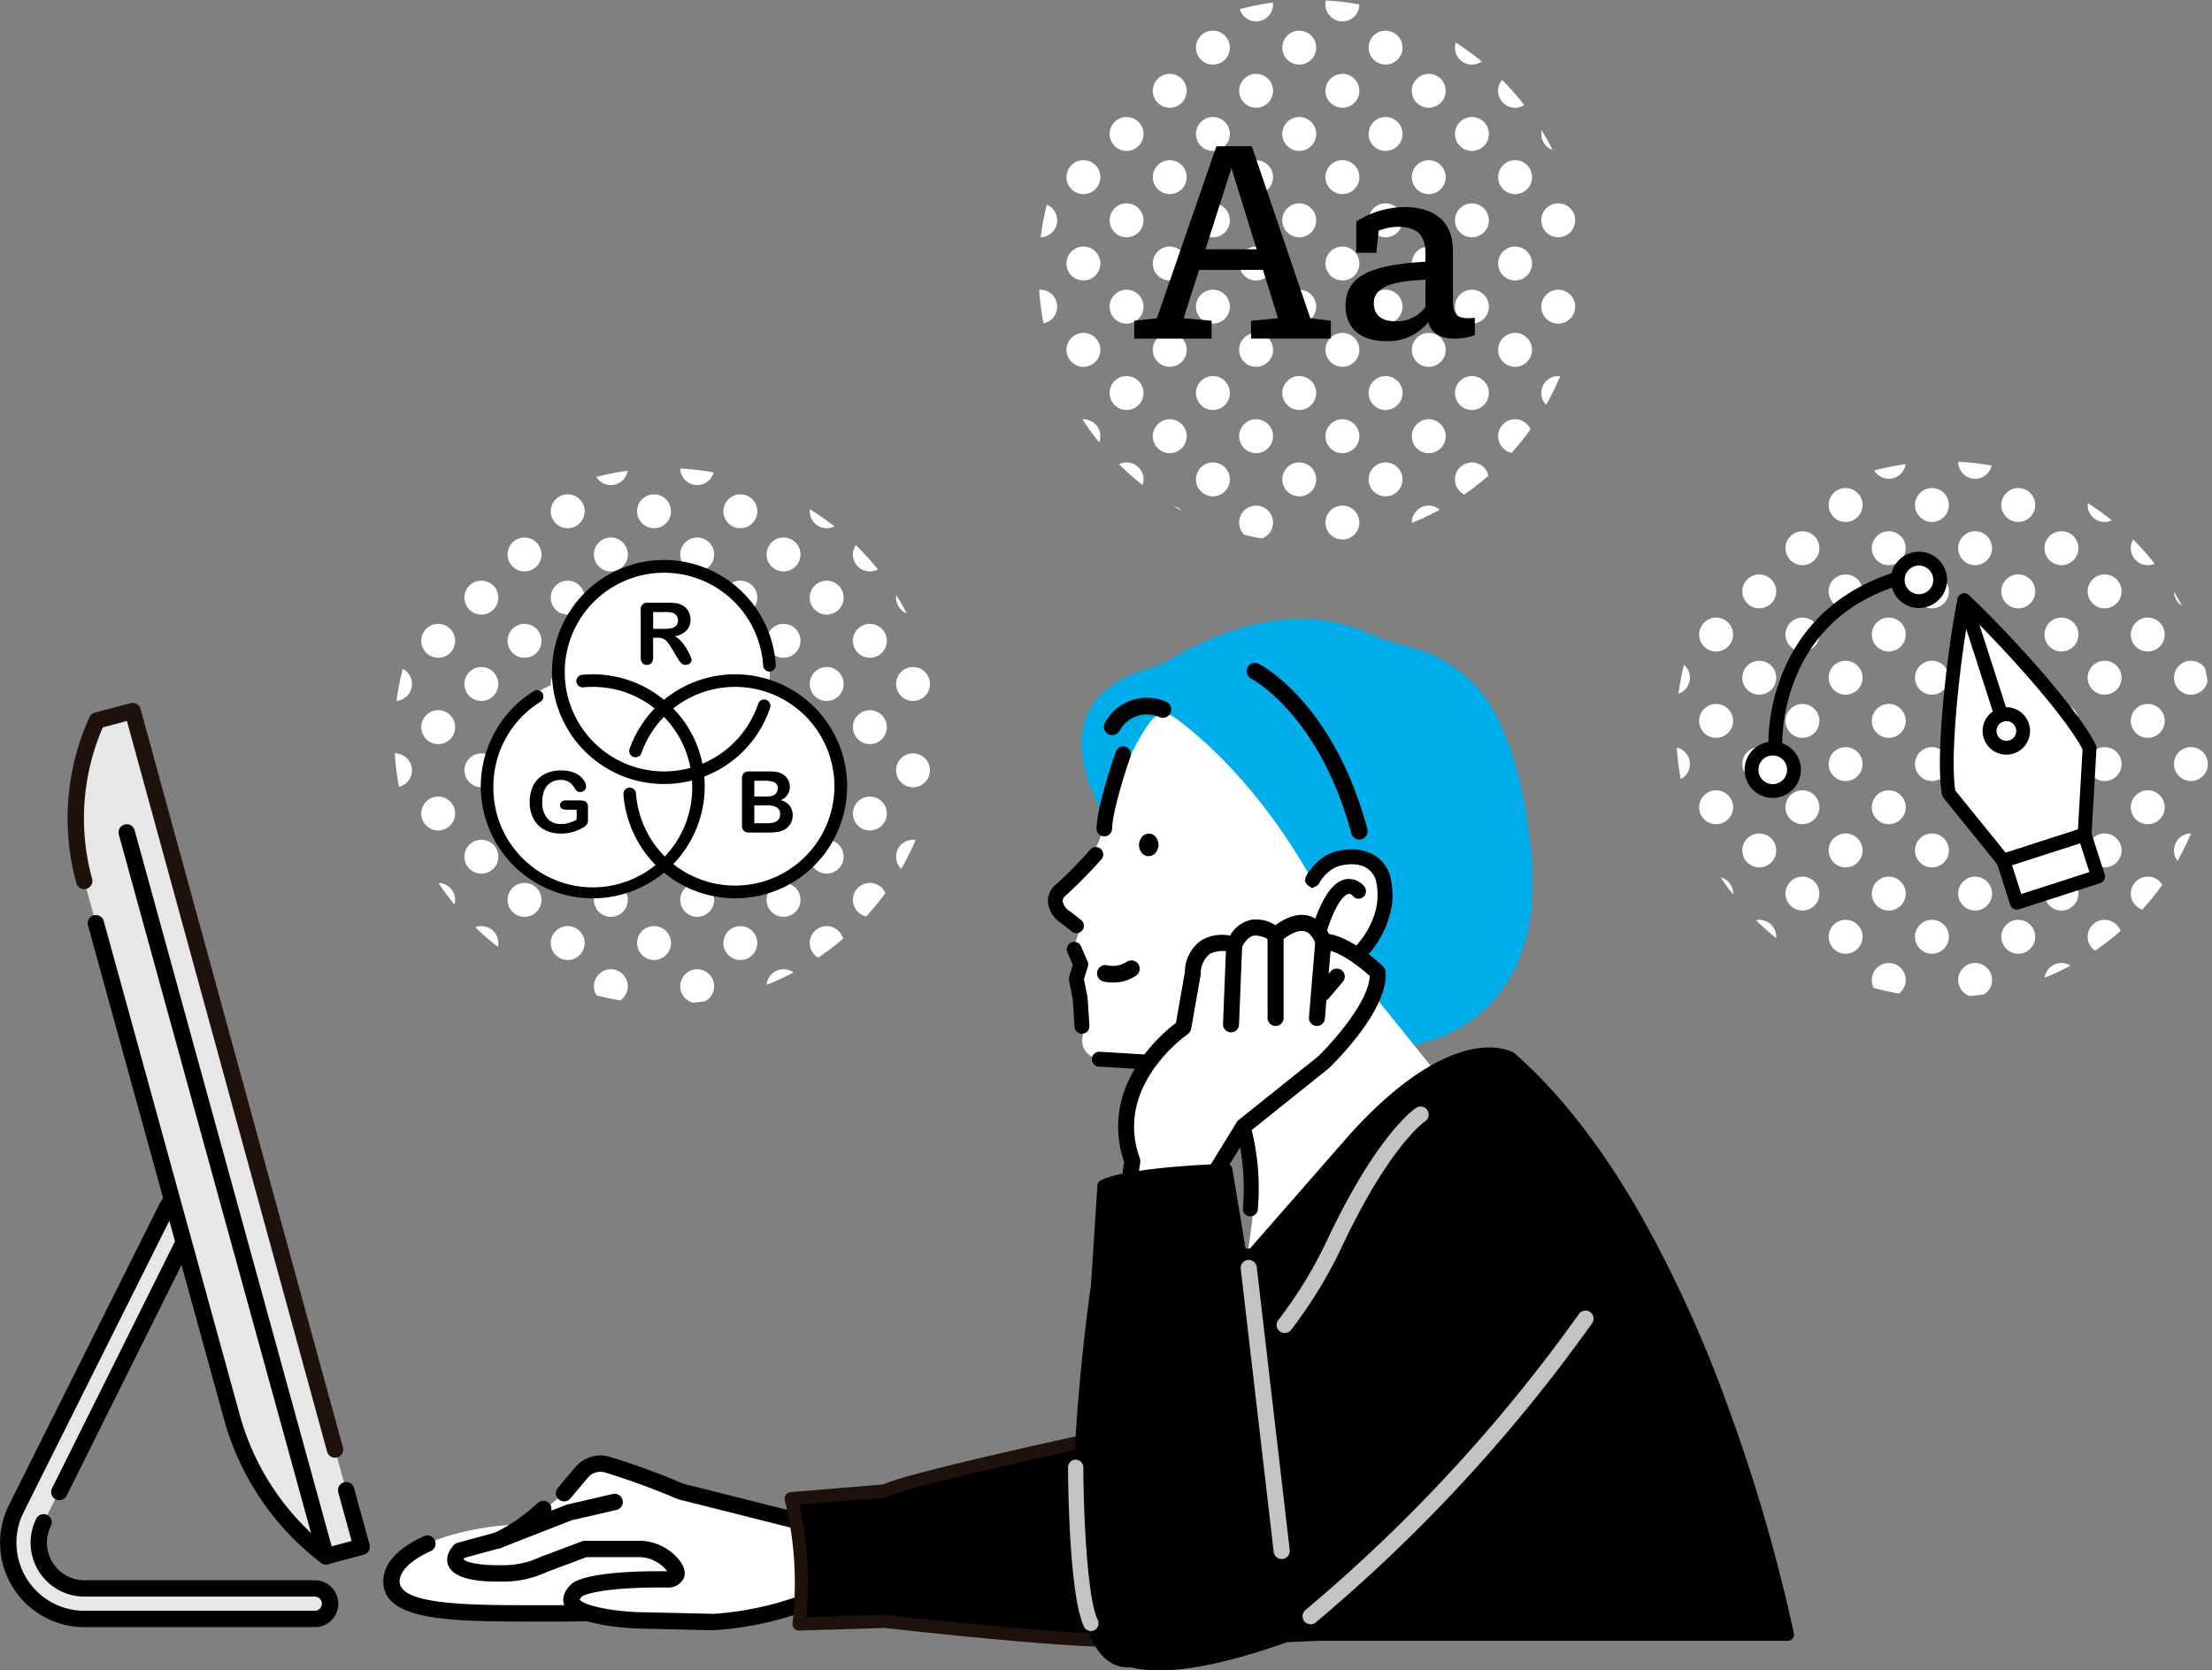 <svg xmlns="http://www.w3.org/2000/svg" xmlns:xlink="http://www.w3.org/1999/xlink" width="326.113" height="246.211" viewBox="0 0 326.113 246.211">
  <rect x="0" y="0" width="326.113" height="246.211" fill="#808080" stroke="none"/>
  <defs>
    <clipPath id="clip-path">
      <ellipse id="楕円形_461" data-name="楕円形 461" cx="40" cy="39.5" rx="40" ry="39.5" transform="translate(-0.175 0.303)" fill="#fff" stroke="#707070" stroke-width="1"/>
    </clipPath>
    <clipPath id="clip-path-2">
      <rect width="88.66" height="86.812" fill="none"/>
    </clipPath>
    <clipPath id="clip-path-3">
      <circle id="楕円形_1231" data-name="楕円形 1231" cx="40" cy="40" r="40" transform="translate(-0.299 -0.355)" fill="#fff" stroke="#707070" stroke-width="1"/>
    </clipPath>
    <clipPath id="clip-path-5">
      <circle id="楕円形_1353" data-name="楕円形 1353" cx="39.5" cy="39.5" r="39.5" transform="translate(0.424 0.227)" fill="#fff" stroke="#707070" stroke-width="1"/>
    </clipPath>
  </defs>
  <g id="グループ_4067" data-name="グループ 4067" transform="translate(-791.887 -538.645)">
    <g id="マスクグループ_14" data-name="マスクグループ 14" transform="translate(850.174 607.342)" clip-path="url(#clip-path)">
      <g id="リピートグリッド_10" data-name="リピートグリッド 10" transform="translate(38.136 -22.327) rotate(45)" clip-path="url(#clip-path-2)">
        <g transform="translate(-829 -626)">
          <circle id="楕円形_138" data-name="楕円形 138" cx="2.5" cy="2.5" r="2.5" transform="translate(829 626)" fill="#fff"/>
        </g>
        <g transform="translate(-820 -626)">
          <circle id="楕円形_139" data-name="楕円形 139" cx="2.5" cy="2.5" r="2.5" transform="translate(829 626)" fill="#fff"/>
        </g>
        <g transform="translate(-811 -626)">
          <circle id="楕円形_140" data-name="楕円形 140" cx="2.5" cy="2.5" r="2.5" transform="translate(829 626)" fill="#fff"/>
        </g>
        <g transform="translate(-802 -626)">
          <circle id="楕円形_141" data-name="楕円形 141" cx="2.5" cy="2.5" r="2.5" transform="translate(829 626)" fill="#fff"/>
        </g>
        <g transform="translate(-793 -626)">
          <circle id="楕円形_142" data-name="楕円形 142" cx="2.5" cy="2.5" r="2.5" transform="translate(829 626)" fill="#fff"/>
        </g>
        <g transform="translate(-784 -626)">
          <circle id="楕円形_143" data-name="楕円形 143" cx="2.5" cy="2.5" r="2.5" transform="translate(829 626)" fill="#fff"/>
        </g>
        <g transform="translate(-775 -626)">
          <circle id="楕円形_144" data-name="楕円形 144" cx="2.5" cy="2.5" r="2.5" transform="translate(829 626)" fill="#fff"/>
        </g>
        <g transform="translate(-766 -626)">
          <circle id="楕円形_145" data-name="楕円形 145" cx="2.5" cy="2.5" r="2.5" transform="translate(829 626)" fill="#fff"/>
        </g>
        <g transform="translate(-757 -626)">
          <circle id="楕円形_146" data-name="楕円形 146" cx="2.5" cy="2.5" r="2.5" transform="translate(829 626)" fill="#fff"/>
        </g>
        <g transform="translate(-748 -626)">
          <circle id="楕円形_147" data-name="楕円形 147" cx="2.5" cy="2.5" r="2.5" transform="translate(829 626)" fill="#fff"/>
        </g>
        <g transform="translate(-829 -617)">
          <circle id="楕円形_157" data-name="楕円形 157" cx="2.5" cy="2.5" r="2.5" transform="translate(829 626)" fill="#fff"/>
        </g>
        <g transform="translate(-820 -617)">
          <circle id="楕円形_158" data-name="楕円形 158" cx="2.5" cy="2.5" r="2.5" transform="translate(829 626)" fill="#fff"/>
        </g>
        <g transform="translate(-811 -617)">
          <circle id="楕円形_159" data-name="楕円形 159" cx="2.5" cy="2.5" r="2.5" transform="translate(829 626)" fill="#fff"/>
        </g>
        <g transform="translate(-802 -617)">
          <circle id="楕円形_160" data-name="楕円形 160" cx="2.5" cy="2.5" r="2.5" transform="translate(829 626)" fill="#fff"/>
        </g>
        <g transform="translate(-793 -617)">
          <circle id="楕円形_161" data-name="楕円形 161" cx="2.5" cy="2.5" r="2.5" transform="translate(829 626)" fill="#fff"/>
        </g>
        <g transform="translate(-784 -617)">
          <circle id="楕円形_162" data-name="楕円形 162" cx="2.5" cy="2.5" r="2.5" transform="translate(829 626)" fill="#fff"/>
        </g>
        <g transform="translate(-775 -617)">
          <circle id="楕円形_163" data-name="楕円形 163" cx="2.5" cy="2.5" r="2.5" transform="translate(829 626)" fill="#fff"/>
        </g>
        <g transform="translate(-766 -617)">
          <circle id="楕円形_164" data-name="楕円形 164" cx="2.5" cy="2.5" r="2.5" transform="translate(829 626)" fill="#fff"/>
        </g>
        <g transform="translate(-757 -617)">
          <circle id="楕円形_165" data-name="楕円形 165" cx="2.5" cy="2.5" r="2.5" transform="translate(829 626)" fill="#fff"/>
        </g>
        <g transform="translate(-748 -617)">
          <circle id="楕円形_166" data-name="楕円形 166" cx="2.5" cy="2.5" r="2.5" transform="translate(829 626)" fill="#fff"/>
        </g>
        <g transform="translate(-829 -608)">
          <circle id="楕円形_176" data-name="楕円形 176" cx="2.5" cy="2.5" r="2.5" transform="translate(829 626)" fill="#fff"/>
        </g>
        <g transform="translate(-820 -608)">
          <circle id="楕円形_177" data-name="楕円形 177" cx="2.5" cy="2.5" r="2.5" transform="translate(829 626)" fill="#fff"/>
        </g>
        <g transform="translate(-811 -608)">
          <circle id="楕円形_178" data-name="楕円形 178" cx="2.5" cy="2.5" r="2.5" transform="translate(829 626)" fill="#fff"/>
        </g>
        <g transform="translate(-802 -608)">
          <circle id="楕円形_179" data-name="楕円形 179" cx="2.5" cy="2.5" r="2.5" transform="translate(829 626)" fill="#fff"/>
        </g>
        <g transform="translate(-793 -608)">
          <circle id="楕円形_180" data-name="楕円形 180" cx="2.5" cy="2.5" r="2.5" transform="translate(829 626)" fill="#fff"/>
        </g>
        <g transform="translate(-784 -608)">
          <circle id="楕円形_181" data-name="楕円形 181" cx="2.5" cy="2.5" r="2.5" transform="translate(829 626)" fill="#fff"/>
        </g>
        <g transform="translate(-775 -608)">
          <circle id="楕円形_182" data-name="楕円形 182" cx="2.5" cy="2.5" r="2.5" transform="translate(829 626)" fill="#fff"/>
        </g>
        <g transform="translate(-766 -608)">
          <circle id="楕円形_183" data-name="楕円形 183" cx="2.5" cy="2.5" r="2.5" transform="translate(829 626)" fill="#fff"/>
        </g>
        <g transform="translate(-757 -608)">
          <circle id="楕円形_184" data-name="楕円形 184" cx="2.5" cy="2.5" r="2.5" transform="translate(829 626)" fill="#fff"/>
        </g>
        <g transform="translate(-748 -608)">
          <circle id="楕円形_185" data-name="楕円形 185" cx="2.5" cy="2.5" r="2.5" transform="translate(829 626)" fill="#fff"/>
        </g>
        <g transform="translate(-829 -599)">
          <circle id="楕円形_195" data-name="楕円形 195" cx="2.5" cy="2.5" r="2.5" transform="translate(829 626)" fill="#fff"/>
        </g>
        <g transform="translate(-820 -599)">
          <circle id="楕円形_196" data-name="楕円形 196" cx="2.5" cy="2.5" r="2.5" transform="translate(829 626)" fill="#fff"/>
        </g>
        <g transform="translate(-811 -599)">
          <circle id="楕円形_197" data-name="楕円形 197" cx="2.5" cy="2.5" r="2.5" transform="translate(829 626)" fill="#fff"/>
        </g>
        <g transform="translate(-802 -599)">
          <circle id="楕円形_198" data-name="楕円形 198" cx="2.5" cy="2.5" r="2.5" transform="translate(829 626)" fill="#fff"/>
        </g>
        <g transform="translate(-793 -599)">
          <circle id="楕円形_199" data-name="楕円形 199" cx="2.5" cy="2.5" r="2.5" transform="translate(829 626)" fill="#fff"/>
        </g>
        <g transform="translate(-784 -599)">
          <circle id="楕円形_200" data-name="楕円形 200" cx="2.5" cy="2.5" r="2.5" transform="translate(829 626)" fill="#fff"/>
        </g>
        <g transform="translate(-775 -599)">
          <circle id="楕円形_201" data-name="楕円形 201" cx="2.5" cy="2.5" r="2.5" transform="translate(829 626)" fill="#fff"/>
        </g>
        <g transform="translate(-766 -599)">
          <circle id="楕円形_202" data-name="楕円形 202" cx="2.5" cy="2.5" r="2.5" transform="translate(829 626)" fill="#fff"/>
        </g>
        <g transform="translate(-757 -599)">
          <circle id="楕円形_203" data-name="楕円形 203" cx="2.5" cy="2.5" r="2.5" transform="translate(829 626)" fill="#fff"/>
        </g>
        <g transform="translate(-748 -599)">
          <circle id="楕円形_204" data-name="楕円形 204" cx="2.5" cy="2.5" r="2.5" transform="translate(829 626)" fill="#fff"/>
        </g>
        <g transform="translate(-829 -590)">
          <circle id="楕円形_214" data-name="楕円形 214" cx="2.5" cy="2.5" r="2.5" transform="translate(829 626)" fill="#fff"/>
        </g>
        <g transform="translate(-820 -590)">
          <circle id="楕円形_215" data-name="楕円形 215" cx="2.5" cy="2.5" r="2.5" transform="translate(829 626)" fill="#fff"/>
        </g>
        <g transform="translate(-811 -590)">
          <circle id="楕円形_216" data-name="楕円形 216" cx="2.5" cy="2.5" r="2.5" transform="translate(829 626)" fill="#fff"/>
        </g>
        <g transform="translate(-802 -590)">
          <circle id="楕円形_217" data-name="楕円形 217" cx="2.5" cy="2.5" r="2.5" transform="translate(829 626)" fill="#fff"/>
        </g>
        <g transform="translate(-793 -590)">
          <circle id="楕円形_218" data-name="楕円形 218" cx="2.5" cy="2.5" r="2.5" transform="translate(829 626)" fill="#fff"/>
        </g>
        <g transform="translate(-784 -590)">
          <circle id="楕円形_219" data-name="楕円形 219" cx="2.5" cy="2.5" r="2.5" transform="translate(829 626)" fill="#fff"/>
        </g>
        <g transform="translate(-775 -590)">
          <circle id="楕円形_220" data-name="楕円形 220" cx="2.5" cy="2.5" r="2.5" transform="translate(829 626)" fill="#fff"/>
        </g>
        <g transform="translate(-766 -590)">
          <circle id="楕円形_221" data-name="楕円形 221" cx="2.5" cy="2.5" r="2.5" transform="translate(829 626)" fill="#fff"/>
        </g>
        <g transform="translate(-757 -590)">
          <circle id="楕円形_222" data-name="楕円形 222" cx="2.5" cy="2.5" r="2.5" transform="translate(829 626)" fill="#fff"/>
        </g>
        <g transform="translate(-748 -590)">
          <circle id="楕円形_223" data-name="楕円形 223" cx="2.5" cy="2.5" r="2.5" transform="translate(829 626)" fill="#fff"/>
        </g>
        <g transform="translate(-829 -581)">
          <circle id="楕円形_233" data-name="楕円形 233" cx="2.5" cy="2.5" r="2.5" transform="translate(829 626)" fill="#fff"/>
        </g>
        <g transform="translate(-820 -581)">
          <circle id="楕円形_234" data-name="楕円形 234" cx="2.5" cy="2.5" r="2.5" transform="translate(829 626)" fill="#fff"/>
        </g>
        <g transform="translate(-811 -581)">
          <circle id="楕円形_235" data-name="楕円形 235" cx="2.5" cy="2.5" r="2.5" transform="translate(829 626)" fill="#fff"/>
        </g>
        <g transform="translate(-802 -581)">
          <circle id="楕円形_236" data-name="楕円形 236" cx="2.5" cy="2.5" r="2.5" transform="translate(829 626)" fill="#fff"/>
        </g>
        <g transform="translate(-793 -581)">
          <circle id="楕円形_237" data-name="楕円形 237" cx="2.5" cy="2.5" r="2.5" transform="translate(829 626)" fill="#fff"/>
        </g>
        <g transform="translate(-784 -581)">
          <circle id="楕円形_238" data-name="楕円形 238" cx="2.5" cy="2.5" r="2.5" transform="translate(829 626)" fill="#fff"/>
        </g>
        <g transform="translate(-775 -581)">
          <circle id="楕円形_239" data-name="楕円形 239" cx="2.5" cy="2.5" r="2.5" transform="translate(829 626)" fill="#fff"/>
        </g>
        <g transform="translate(-766 -581)">
          <circle id="楕円形_240" data-name="楕円形 240" cx="2.5" cy="2.5" r="2.5" transform="translate(829 626)" fill="#fff"/>
        </g>
        <g transform="translate(-757 -581)">
          <circle id="楕円形_241" data-name="楕円形 241" cx="2.5" cy="2.5" r="2.5" transform="translate(829 626)" fill="#fff"/>
        </g>
        <g transform="translate(-748 -581)">
          <circle id="楕円形_242" data-name="楕円形 242" cx="2.5" cy="2.5" r="2.5" transform="translate(829 626)" fill="#fff"/>
        </g>
        <g transform="translate(-829 -572)">
          <circle id="楕円形_252" data-name="楕円形 252" cx="2.5" cy="2.5" r="2.5" transform="translate(829 626)" fill="#fff"/>
        </g>
        <g transform="translate(-820 -572)">
          <circle id="楕円形_253" data-name="楕円形 253" cx="2.5" cy="2.5" r="2.5" transform="translate(829 626)" fill="#fff"/>
        </g>
        <g transform="translate(-811 -572)">
          <circle id="楕円形_254" data-name="楕円形 254" cx="2.5" cy="2.5" r="2.5" transform="translate(829 626)" fill="#fff"/>
        </g>
        <g transform="translate(-802 -572)">
          <circle id="楕円形_255" data-name="楕円形 255" cx="2.5" cy="2.5" r="2.5" transform="translate(829 626)" fill="#fff"/>
        </g>
        <g transform="translate(-793 -572)">
          <circle id="楕円形_256" data-name="楕円形 256" cx="2.5" cy="2.5" r="2.5" transform="translate(829 626)" fill="#fff"/>
        </g>
        <g transform="translate(-784 -572)">
          <circle id="楕円形_257" data-name="楕円形 257" cx="2.5" cy="2.5" r="2.5" transform="translate(829 626)" fill="#fff"/>
        </g>
        <g transform="translate(-775 -572)">
          <circle id="楕円形_258" data-name="楕円形 258" cx="2.5" cy="2.5" r="2.5" transform="translate(829 626)" fill="#fff"/>
        </g>
        <g transform="translate(-766 -572)">
          <circle id="楕円形_259" data-name="楕円形 259" cx="2.5" cy="2.5" r="2.5" transform="translate(829 626)" fill="#fff"/>
        </g>
        <g transform="translate(-757 -572)">
          <circle id="楕円形_260" data-name="楕円形 260" cx="2.5" cy="2.5" r="2.5" transform="translate(829 626)" fill="#fff"/>
        </g>
        <g transform="translate(-748 -572)">
          <circle id="楕円形_261" data-name="楕円形 261" cx="2.5" cy="2.5" r="2.5" transform="translate(829 626)" fill="#fff"/>
        </g>
        <g transform="translate(-829 -563)">
          <circle id="楕円形_271" data-name="楕円形 271" cx="2.5" cy="2.5" r="2.5" transform="translate(829 626)" fill="#fff"/>
        </g>
        <g transform="translate(-820 -563)">
          <circle id="楕円形_272" data-name="楕円形 272" cx="2.5" cy="2.5" r="2.5" transform="translate(829 626)" fill="#fff"/>
        </g>
        <g transform="translate(-811 -563)">
          <circle id="楕円形_273" data-name="楕円形 273" cx="2.5" cy="2.5" r="2.5" transform="translate(829 626)" fill="#fff"/>
        </g>
        <g transform="translate(-802 -563)">
          <circle id="楕円形_274" data-name="楕円形 274" cx="2.5" cy="2.5" r="2.5" transform="translate(829 626)" fill="#fff"/>
        </g>
        <g transform="translate(-793 -563)">
          <circle id="楕円形_275" data-name="楕円形 275" cx="2.5" cy="2.5" r="2.5" transform="translate(829 626)" fill="#fff"/>
        </g>
        <g transform="translate(-784 -563)">
          <circle id="楕円形_276" data-name="楕円形 276" cx="2.5" cy="2.5" r="2.5" transform="translate(829 626)" fill="#fff"/>
        </g>
        <g transform="translate(-775 -563)">
          <circle id="楕円形_277" data-name="楕円形 277" cx="2.5" cy="2.5" r="2.5" transform="translate(829 626)" fill="#fff"/>
        </g>
        <g transform="translate(-766 -563)">
          <circle id="楕円形_278" data-name="楕円形 278" cx="2.5" cy="2.5" r="2.5" transform="translate(829 626)" fill="#fff"/>
        </g>
        <g transform="translate(-757 -563)">
          <circle id="楕円形_279" data-name="楕円形 279" cx="2.5" cy="2.5" r="2.5" transform="translate(829 626)" fill="#fff"/>
        </g>
        <g transform="translate(-748 -563)">
          <circle id="楕円形_280" data-name="楕円形 280" cx="2.5" cy="2.5" r="2.5" transform="translate(829 626)" fill="#fff"/>
        </g>
        <g transform="translate(-829 -554)">
          <circle id="楕円形_290" data-name="楕円形 290" cx="2.5" cy="2.5" r="2.5" transform="translate(829 626)" fill="#fff"/>
        </g>
        <g transform="translate(-820 -554)">
          <circle id="楕円形_291" data-name="楕円形 291" cx="2.5" cy="2.5" r="2.5" transform="translate(829 626)" fill="#fff"/>
        </g>
        <g transform="translate(-811 -554)">
          <circle id="楕円形_292" data-name="楕円形 292" cx="2.5" cy="2.5" r="2.5" transform="translate(829 626)" fill="#fff"/>
        </g>
        <g transform="translate(-802 -554)">
          <circle id="楕円形_293" data-name="楕円形 293" cx="2.5" cy="2.5" r="2.5" transform="translate(829 626)" fill="#fff"/>
        </g>
        <g transform="translate(-793 -554)">
          <circle id="楕円形_294" data-name="楕円形 294" cx="2.5" cy="2.5" r="2.5" transform="translate(829 626)" fill="#fff"/>
        </g>
        <g transform="translate(-784 -554)">
          <circle id="楕円形_295" data-name="楕円形 295" cx="2.5" cy="2.5" r="2.5" transform="translate(829 626)" fill="#fff"/>
        </g>
        <g transform="translate(-775 -554)">
          <circle id="楕円形_296" data-name="楕円形 296" cx="2.5" cy="2.5" r="2.5" transform="translate(829 626)" fill="#fff"/>
        </g>
        <g transform="translate(-766 -554)">
          <circle id="楕円形_297" data-name="楕円形 297" cx="2.5" cy="2.5" r="2.5" transform="translate(829 626)" fill="#fff"/>
        </g>
        <g transform="translate(-757 -554)">
          <circle id="楕円形_298" data-name="楕円形 298" cx="2.5" cy="2.5" r="2.5" transform="translate(829 626)" fill="#fff"/>
        </g>
        <g transform="translate(-748 -554)">
          <circle id="楕円形_299" data-name="楕円形 299" cx="2.5" cy="2.5" r="2.5" transform="translate(829 626)" fill="#fff"/>
        </g>
        <g transform="translate(-829 -545)">
          <circle id="楕円形_309" data-name="楕円形 309" cx="2.5" cy="2.5" r="2.5" transform="translate(829 626)" fill="#fff"/>
        </g>
        <g transform="translate(-820 -545)">
          <circle id="楕円形_310" data-name="楕円形 310" cx="2.5" cy="2.5" r="2.5" transform="translate(829 626)" fill="#fff"/>
        </g>
        <g transform="translate(-811 -545)">
          <circle id="楕円形_311" data-name="楕円形 311" cx="2.5" cy="2.5" r="2.5" transform="translate(829 626)" fill="#fff"/>
        </g>
        <g transform="translate(-802 -545)">
          <circle id="楕円形_312" data-name="楕円形 312" cx="2.5" cy="2.5" r="2.5" transform="translate(829 626)" fill="#fff"/>
        </g>
        <g transform="translate(-793 -545)">
          <circle id="楕円形_313" data-name="楕円形 313" cx="2.5" cy="2.5" r="2.5" transform="translate(829 626)" fill="#fff"/>
        </g>
        <g transform="translate(-784 -545)">
          <circle id="楕円形_314" data-name="楕円形 314" cx="2.5" cy="2.5" r="2.5" transform="translate(829 626)" fill="#fff"/>
        </g>
        <g transform="translate(-775 -545)">
          <circle id="楕円形_315" data-name="楕円形 315" cx="2.5" cy="2.5" r="2.5" transform="translate(829 626)" fill="#fff"/>
        </g>
        <g transform="translate(-766 -545)">
          <circle id="楕円形_316" data-name="楕円形 316" cx="2.5" cy="2.5" r="2.5" transform="translate(829 626)" fill="#fff"/>
        </g>
        <g transform="translate(-757 -545)">
          <circle id="楕円形_317" data-name="楕円形 317" cx="2.5" cy="2.5" r="2.5" transform="translate(829 626)" fill="#fff"/>
        </g>
        <g transform="translate(-748 -545)">
          <circle id="楕円形_318" data-name="楕円形 318" cx="2.5" cy="2.5" r="2.5" transform="translate(829 626)" fill="#fff"/>
        </g>
      </g>
    </g>
    <g id="マスクグループ_17" data-name="マスクグループ 17" transform="translate(945.298 539)" clip-path="url(#clip-path-3)">
      <g id="リピートグリッド_14" data-name="リピートグリッド 14" transform="translate(38.136 -22.327) rotate(45)" clip-path="url(#clip-path-2)">
        <g transform="translate(-829 -626)">
          <circle id="楕円形_1110" data-name="楕円形 1110" cx="2.5" cy="2.5" r="2.5" transform="translate(829 626)" fill="#fff"/>
        </g>
        <g transform="translate(-820 -626)">
          <circle id="楕円形_1111" data-name="楕円形 1111" cx="2.5" cy="2.5" r="2.5" transform="translate(829 626)" fill="#fff"/>
        </g>
        <g transform="translate(-811 -626)">
          <circle id="楕円形_1112" data-name="楕円形 1112" cx="2.5" cy="2.5" r="2.5" transform="translate(829 626)" fill="#fff"/>
        </g>
        <g transform="translate(-802 -626)">
          <circle id="楕円形_1113" data-name="楕円形 1113" cx="2.5" cy="2.5" r="2.5" transform="translate(829 626)" fill="#fff"/>
        </g>
        <g transform="translate(-793 -626)">
          <circle id="楕円形_1114" data-name="楕円形 1114" cx="2.5" cy="2.5" r="2.5" transform="translate(829 626)" fill="#fff"/>
        </g>
        <g transform="translate(-784 -626)">
          <circle id="楕円形_1115" data-name="楕円形 1115" cx="2.5" cy="2.5" r="2.5" transform="translate(829 626)" fill="#fff"/>
        </g>
        <g transform="translate(-775 -626)">
          <circle id="楕円形_1116" data-name="楕円形 1116" cx="2.5" cy="2.5" r="2.5" transform="translate(829 626)" fill="#fff"/>
        </g>
        <g transform="translate(-766 -626)">
          <circle id="楕円形_1117" data-name="楕円形 1117" cx="2.5" cy="2.5" r="2.5" transform="translate(829 626)" fill="#fff"/>
        </g>
        <g transform="translate(-757 -626)">
          <circle id="楕円形_1118" data-name="楕円形 1118" cx="2.5" cy="2.5" r="2.5" transform="translate(829 626)" fill="#fff"/>
        </g>
        <g transform="translate(-748 -626)">
          <circle id="楕円形_1119" data-name="楕円形 1119" cx="2.5" cy="2.5" r="2.5" transform="translate(829 626)" fill="#fff"/>
        </g>
        <g transform="translate(-829 -617)">
          <circle id="楕円形_1121" data-name="楕円形 1121" cx="2.5" cy="2.5" r="2.5" transform="translate(829 626)" fill="#fff"/>
        </g>
        <g transform="translate(-820 -617)">
          <circle id="楕円形_1122" data-name="楕円形 1122" cx="2.5" cy="2.5" r="2.5" transform="translate(829 626)" fill="#fff"/>
        </g>
        <g transform="translate(-811 -617)">
          <circle id="楕円形_1123" data-name="楕円形 1123" cx="2.5" cy="2.5" r="2.5" transform="translate(829 626)" fill="#fff"/>
        </g>
        <g transform="translate(-802 -617)">
          <circle id="楕円形_1124" data-name="楕円形 1124" cx="2.5" cy="2.5" r="2.5" transform="translate(829 626)" fill="#fff"/>
        </g>
        <g transform="translate(-793 -617)">
          <circle id="楕円形_1125" data-name="楕円形 1125" cx="2.5" cy="2.5" r="2.5" transform="translate(829 626)" fill="#fff"/>
        </g>
        <g transform="translate(-784 -617)">
          <circle id="楕円形_1126" data-name="楕円形 1126" cx="2.5" cy="2.5" r="2.5" transform="translate(829 626)" fill="#fff"/>
        </g>
        <g transform="translate(-775 -617)">
          <circle id="楕円形_1127" data-name="楕円形 1127" cx="2.5" cy="2.5" r="2.5" transform="translate(829 626)" fill="#fff"/>
        </g>
        <g transform="translate(-766 -617)">
          <circle id="楕円形_1128" data-name="楕円形 1128" cx="2.5" cy="2.5" r="2.5" transform="translate(829 626)" fill="#fff"/>
        </g>
        <g transform="translate(-757 -617)">
          <circle id="楕円形_1129" data-name="楕円形 1129" cx="2.5" cy="2.5" r="2.5" transform="translate(829 626)" fill="#fff"/>
        </g>
        <g transform="translate(-748 -617)">
          <circle id="楕円形_1130" data-name="楕円形 1130" cx="2.5" cy="2.5" r="2.5" transform="translate(829 626)" fill="#fff"/>
        </g>
        <g transform="translate(-829 -608)">
          <circle id="楕円形_1132" data-name="楕円形 1132" cx="2.5" cy="2.5" r="2.5" transform="translate(829 626)" fill="#fff"/>
        </g>
        <g transform="translate(-820 -608)">
          <circle id="楕円形_1133" data-name="楕円形 1133" cx="2.5" cy="2.5" r="2.5" transform="translate(829 626)" fill="#fff"/>
        </g>
        <g transform="translate(-811 -608)">
          <circle id="楕円形_1134" data-name="楕円形 1134" cx="2.5" cy="2.5" r="2.5" transform="translate(829 626)" fill="#fff"/>
        </g>
        <g transform="translate(-802 -608)">
          <circle id="楕円形_1135" data-name="楕円形 1135" cx="2.5" cy="2.5" r="2.5" transform="translate(829 626)" fill="#fff"/>
        </g>
        <g transform="translate(-793 -608)">
          <circle id="楕円形_1136" data-name="楕円形 1136" cx="2.5" cy="2.5" r="2.5" transform="translate(829 626)" fill="#fff"/>
        </g>
        <g transform="translate(-784 -608)">
          <circle id="楕円形_1137" data-name="楕円形 1137" cx="2.5" cy="2.5" r="2.5" transform="translate(829 626)" fill="#fff"/>
        </g>
        <g transform="translate(-775 -608)">
          <circle id="楕円形_1138" data-name="楕円形 1138" cx="2.5" cy="2.5" r="2.5" transform="translate(829 626)" fill="#fff"/>
        </g>
        <g transform="translate(-766 -608)">
          <circle id="楕円形_1139" data-name="楕円形 1139" cx="2.5" cy="2.5" r="2.5" transform="translate(829 626)" fill="#fff"/>
        </g>
        <g transform="translate(-757 -608)">
          <circle id="楕円形_1140" data-name="楕円形 1140" cx="2.5" cy="2.5" r="2.5" transform="translate(829 626)" fill="#fff"/>
        </g>
        <g transform="translate(-748 -608)">
          <circle id="楕円形_1141" data-name="楕円形 1141" cx="2.5" cy="2.5" r="2.5" transform="translate(829 626)" fill="#fff"/>
        </g>
        <g transform="translate(-829 -599)">
          <circle id="楕円形_1143" data-name="楕円形 1143" cx="2.5" cy="2.5" r="2.5" transform="translate(829 626)" fill="#fff"/>
        </g>
        <g transform="translate(-820 -599)">
          <circle id="楕円形_1144" data-name="楕円形 1144" cx="2.5" cy="2.5" r="2.5" transform="translate(829 626)" fill="#fff"/>
        </g>
        <g transform="translate(-811 -599)">
          <circle id="楕円形_1145" data-name="楕円形 1145" cx="2.5" cy="2.5" r="2.5" transform="translate(829 626)" fill="#fff"/>
        </g>
        <g transform="translate(-802 -599)">
          <circle id="楕円形_1146" data-name="楕円形 1146" cx="2.5" cy="2.5" r="2.5" transform="translate(829 626)" fill="#fff"/>
        </g>
        <g transform="translate(-793 -599)">
          <circle id="楕円形_1147" data-name="楕円形 1147" cx="2.5" cy="2.5" r="2.5" transform="translate(829 626)" fill="#fff"/>
        </g>
        <g transform="translate(-784 -599)">
          <circle id="楕円形_1148" data-name="楕円形 1148" cx="2.5" cy="2.5" r="2.5" transform="translate(829 626)" fill="#fff"/>
        </g>
        <g transform="translate(-775 -599)">
          <circle id="楕円形_1149" data-name="楕円形 1149" cx="2.5" cy="2.5" r="2.5" transform="translate(829 626)" fill="#fff"/>
        </g>
        <g transform="translate(-766 -599)">
          <circle id="楕円形_1150" data-name="楕円形 1150" cx="2.5" cy="2.5" r="2.5" transform="translate(829 626)" fill="#fff"/>
        </g>
        <g transform="translate(-757 -599)">
          <circle id="楕円形_1151" data-name="楕円形 1151" cx="2.5" cy="2.5" r="2.5" transform="translate(829 626)" fill="#fff"/>
        </g>
        <g transform="translate(-748 -599)">
          <circle id="楕円形_1152" data-name="楕円形 1152" cx="2.5" cy="2.5" r="2.5" transform="translate(829 626)" fill="#fff"/>
        </g>
        <g transform="translate(-829 -590)">
          <circle id="楕円形_1154" data-name="楕円形 1154" cx="2.5" cy="2.5" r="2.5" transform="translate(829 626)" fill="#fff"/>
        </g>
        <g transform="translate(-820 -590)">
          <circle id="楕円形_1155" data-name="楕円形 1155" cx="2.5" cy="2.5" r="2.5" transform="translate(829 626)" fill="#fff"/>
        </g>
        <g transform="translate(-811 -590)">
          <circle id="楕円形_1156" data-name="楕円形 1156" cx="2.5" cy="2.5" r="2.5" transform="translate(829 626)" fill="#fff"/>
        </g>
        <g transform="translate(-802 -590)">
          <circle id="楕円形_1157" data-name="楕円形 1157" cx="2.5" cy="2.5" r="2.5" transform="translate(829 626)" fill="#fff"/>
        </g>
        <g transform="translate(-793 -590)">
          <circle id="楕円形_1158" data-name="楕円形 1158" cx="2.5" cy="2.5" r="2.5" transform="translate(829 626)" fill="#fff"/>
        </g>
        <g transform="translate(-784 -590)">
          <circle id="楕円形_1159" data-name="楕円形 1159" cx="2.5" cy="2.5" r="2.5" transform="translate(829 626)" fill="#fff"/>
        </g>
        <g transform="translate(-775 -590)">
          <circle id="楕円形_1160" data-name="楕円形 1160" cx="2.5" cy="2.5" r="2.5" transform="translate(829 626)" fill="#fff"/>
        </g>
        <g transform="translate(-766 -590)">
          <circle id="楕円形_1161" data-name="楕円形 1161" cx="2.5" cy="2.5" r="2.5" transform="translate(829 626)" fill="#fff"/>
        </g>
        <g transform="translate(-757 -590)">
          <circle id="楕円形_1162" data-name="楕円形 1162" cx="2.5" cy="2.5" r="2.5" transform="translate(829 626)" fill="#fff"/>
        </g>
        <g transform="translate(-748 -590)">
          <circle id="楕円形_1163" data-name="楕円形 1163" cx="2.5" cy="2.5" r="2.5" transform="translate(829 626)" fill="#fff"/>
        </g>
        <g transform="translate(-829 -581)">
          <circle id="楕円形_1165" data-name="楕円形 1165" cx="2.5" cy="2.5" r="2.5" transform="translate(829 626)" fill="#fff"/>
        </g>
        <g transform="translate(-820 -581)">
          <circle id="楕円形_1166" data-name="楕円形 1166" cx="2.5" cy="2.5" r="2.5" transform="translate(829 626)" fill="#fff"/>
        </g>
        <g transform="translate(-811 -581)">
          <circle id="楕円形_1167" data-name="楕円形 1167" cx="2.5" cy="2.5" r="2.5" transform="translate(829 626)" fill="#fff"/>
        </g>
        <g transform="translate(-802 -581)">
          <circle id="楕円形_1168" data-name="楕円形 1168" cx="2.5" cy="2.5" r="2.5" transform="translate(829 626)" fill="#fff"/>
        </g>
        <g transform="translate(-793 -581)">
          <circle id="楕円形_1169" data-name="楕円形 1169" cx="2.5" cy="2.5" r="2.5" transform="translate(829 626)" fill="#fff"/>
        </g>
        <g transform="translate(-784 -581)">
          <circle id="楕円形_1170" data-name="楕円形 1170" cx="2.5" cy="2.5" r="2.5" transform="translate(829 626)" fill="#fff"/>
        </g>
        <g transform="translate(-775 -581)">
          <circle id="楕円形_1171" data-name="楕円形 1171" cx="2.5" cy="2.5" r="2.5" transform="translate(829 626)" fill="#fff"/>
        </g>
        <g transform="translate(-766 -581)">
          <circle id="楕円形_1172" data-name="楕円形 1172" cx="2.5" cy="2.5" r="2.5" transform="translate(829 626)" fill="#fff"/>
        </g>
        <g transform="translate(-757 -581)">
          <circle id="楕円形_1173" data-name="楕円形 1173" cx="2.5" cy="2.5" r="2.5" transform="translate(829 626)" fill="#fff"/>
        </g>
        <g transform="translate(-748 -581)">
          <circle id="楕円形_1174" data-name="楕円形 1174" cx="2.5" cy="2.5" r="2.5" transform="translate(829 626)" fill="#fff"/>
        </g>
        <g transform="translate(-829 -572)">
          <circle id="楕円形_1176" data-name="楕円形 1176" cx="2.5" cy="2.5" r="2.5" transform="translate(829 626)" fill="#fff"/>
        </g>
        <g transform="translate(-820 -572)">
          <circle id="楕円形_1177" data-name="楕円形 1177" cx="2.5" cy="2.5" r="2.5" transform="translate(829 626)" fill="#fff"/>
        </g>
        <g transform="translate(-811 -572)">
          <circle id="楕円形_1178" data-name="楕円形 1178" cx="2.5" cy="2.5" r="2.5" transform="translate(829 626)" fill="#fff"/>
        </g>
        <g transform="translate(-802 -572)">
          <circle id="楕円形_1179" data-name="楕円形 1179" cx="2.5" cy="2.5" r="2.5" transform="translate(829 626)" fill="#fff"/>
        </g>
        <g transform="translate(-793 -572)">
          <circle id="楕円形_1180" data-name="楕円形 1180" cx="2.5" cy="2.5" r="2.5" transform="translate(829 626)" fill="#fff"/>
        </g>
        <g transform="translate(-784 -572)">
          <circle id="楕円形_1181" data-name="楕円形 1181" cx="2.5" cy="2.5" r="2.5" transform="translate(829 626)" fill="#fff"/>
        </g>
        <g transform="translate(-775 -572)">
          <circle id="楕円形_1182" data-name="楕円形 1182" cx="2.5" cy="2.5" r="2.5" transform="translate(829 626)" fill="#fff"/>
        </g>
        <g transform="translate(-766 -572)">
          <circle id="楕円形_1183" data-name="楕円形 1183" cx="2.5" cy="2.5" r="2.5" transform="translate(829 626)" fill="#fff"/>
        </g>
        <g transform="translate(-757 -572)">
          <circle id="楕円形_1184" data-name="楕円形 1184" cx="2.5" cy="2.5" r="2.5" transform="translate(829 626)" fill="#fff"/>
        </g>
        <g transform="translate(-748 -572)">
          <circle id="楕円形_1185" data-name="楕円形 1185" cx="2.5" cy="2.5" r="2.5" transform="translate(829 626)" fill="#fff"/>
        </g>
        <g transform="translate(-829 -563)">
          <circle id="楕円形_1187" data-name="楕円形 1187" cx="2.5" cy="2.5" r="2.5" transform="translate(829 626)" fill="#fff"/>
        </g>
        <g transform="translate(-820 -563)">
          <circle id="楕円形_1188" data-name="楕円形 1188" cx="2.5" cy="2.5" r="2.5" transform="translate(829 626)" fill="#fff"/>
        </g>
        <g transform="translate(-811 -563)">
          <circle id="楕円形_1189" data-name="楕円形 1189" cx="2.5" cy="2.5" r="2.5" transform="translate(829 626)" fill="#fff"/>
        </g>
        <g transform="translate(-802 -563)">
          <circle id="楕円形_1190" data-name="楕円形 1190" cx="2.5" cy="2.5" r="2.5" transform="translate(829 626)" fill="#fff"/>
        </g>
        <g transform="translate(-793 -563)">
          <circle id="楕円形_1191" data-name="楕円形 1191" cx="2.5" cy="2.5" r="2.5" transform="translate(829 626)" fill="#fff"/>
        </g>
        <g transform="translate(-784 -563)">
          <circle id="楕円形_1192" data-name="楕円形 1192" cx="2.5" cy="2.5" r="2.5" transform="translate(829 626)" fill="#fff"/>
        </g>
        <g transform="translate(-775 -563)">
          <circle id="楕円形_1193" data-name="楕円形 1193" cx="2.5" cy="2.5" r="2.5" transform="translate(829 626)" fill="#fff"/>
        </g>
        <g transform="translate(-766 -563)">
          <circle id="楕円形_1194" data-name="楕円形 1194" cx="2.5" cy="2.5" r="2.5" transform="translate(829 626)" fill="#fff"/>
        </g>
        <g transform="translate(-757 -563)">
          <circle id="楕円形_1195" data-name="楕円形 1195" cx="2.5" cy="2.5" r="2.5" transform="translate(829 626)" fill="#fff"/>
        </g>
        <g transform="translate(-748 -563)">
          <circle id="楕円形_1196" data-name="楕円形 1196" cx="2.5" cy="2.5" r="2.5" transform="translate(829 626)" fill="#fff"/>
        </g>
        <g transform="translate(-829 -554)">
          <circle id="楕円形_1198" data-name="楕円形 1198" cx="2.5" cy="2.5" r="2.5" transform="translate(829 626)" fill="#fff"/>
        </g>
        <g transform="translate(-820 -554)">
          <circle id="楕円形_1199" data-name="楕円形 1199" cx="2.5" cy="2.5" r="2.5" transform="translate(829 626)" fill="#fff"/>
        </g>
        <g transform="translate(-811 -554)">
          <circle id="楕円形_1200" data-name="楕円形 1200" cx="2.5" cy="2.5" r="2.5" transform="translate(829 626)" fill="#fff"/>
        </g>
        <g transform="translate(-802 -554)">
          <circle id="楕円形_1201" data-name="楕円形 1201" cx="2.5" cy="2.5" r="2.5" transform="translate(829 626)" fill="#fff"/>
        </g>
        <g transform="translate(-793 -554)">
          <circle id="楕円形_1202" data-name="楕円形 1202" cx="2.5" cy="2.5" r="2.5" transform="translate(829 626)" fill="#fff"/>
        </g>
        <g transform="translate(-784 -554)">
          <circle id="楕円形_1203" data-name="楕円形 1203" cx="2.5" cy="2.5" r="2.5" transform="translate(829 626)" fill="#fff"/>
        </g>
        <g transform="translate(-775 -554)">
          <circle id="楕円形_1204" data-name="楕円形 1204" cx="2.5" cy="2.5" r="2.5" transform="translate(829 626)" fill="#fff"/>
        </g>
        <g transform="translate(-766 -554)">
          <circle id="楕円形_1205" data-name="楕円形 1205" cx="2.5" cy="2.5" r="2.5" transform="translate(829 626)" fill="#fff"/>
        </g>
        <g transform="translate(-757 -554)">
          <circle id="楕円形_1206" data-name="楕円形 1206" cx="2.5" cy="2.5" r="2.5" transform="translate(829 626)" fill="#fff"/>
        </g>
        <g transform="translate(-748 -554)">
          <circle id="楕円形_1207" data-name="楕円形 1207" cx="2.5" cy="2.5" r="2.5" transform="translate(829 626)" fill="#fff"/>
        </g>
        <g transform="translate(-829 -545)">
          <circle id="楕円形_1209" data-name="楕円形 1209" cx="2.5" cy="2.5" r="2.5" transform="translate(829 626)" fill="#fff"/>
        </g>
        <g transform="translate(-820 -545)">
          <circle id="楕円形_1210" data-name="楕円形 1210" cx="2.5" cy="2.5" r="2.5" transform="translate(829 626)" fill="#fff"/>
        </g>
        <g transform="translate(-811 -545)">
          <circle id="楕円形_1211" data-name="楕円形 1211" cx="2.5" cy="2.5" r="2.5" transform="translate(829 626)" fill="#fff"/>
        </g>
        <g transform="translate(-802 -545)">
          <circle id="楕円形_1212" data-name="楕円形 1212" cx="2.5" cy="2.5" r="2.5" transform="translate(829 626)" fill="#fff"/>
        </g>
        <g transform="translate(-793 -545)">
          <circle id="楕円形_1213" data-name="楕円形 1213" cx="2.5" cy="2.5" r="2.5" transform="translate(829 626)" fill="#fff"/>
        </g>
        <g transform="translate(-784 -545)">
          <circle id="楕円形_1214" data-name="楕円形 1214" cx="2.5" cy="2.5" r="2.5" transform="translate(829 626)" fill="#fff"/>
        </g>
        <g transform="translate(-775 -545)">
          <circle id="楕円形_1215" data-name="楕円形 1215" cx="2.5" cy="2.5" r="2.5" transform="translate(829 626)" fill="#fff"/>
        </g>
        <g transform="translate(-766 -545)">
          <circle id="楕円形_1216" data-name="楕円形 1216" cx="2.5" cy="2.5" r="2.5" transform="translate(829 626)" fill="#fff"/>
        </g>
        <g transform="translate(-757 -545)">
          <circle id="楕円形_1217" data-name="楕円形 1217" cx="2.5" cy="2.5" r="2.5" transform="translate(829 626)" fill="#fff"/>
        </g>
        <g transform="translate(-748 -545)">
          <circle id="楕円形_1218" data-name="楕円形 1218" cx="2.5" cy="2.5" r="2.5" transform="translate(829 626)" fill="#fff"/>
        </g>
      </g>
    </g>
    <g id="マスクグループ_18" data-name="マスクグループ 18" transform="translate(1038.575 606.418)" clip-path="url(#clip-path-5)">
      <g id="リピートグリッド_15" data-name="リピートグリッド 15" transform="translate(38.136 -22.327) rotate(45)" clip-path="url(#clip-path-2)">
        <g transform="translate(-829 -626)">
          <circle id="楕円形_1232" data-name="楕円形 1232" cx="2.5" cy="2.5" r="2.5" transform="translate(829 626)" fill="#fff"/>
        </g>
        <g transform="translate(-820 -626)">
          <circle id="楕円形_1233" data-name="楕円形 1233" cx="2.5" cy="2.5" r="2.5" transform="translate(829 626)" fill="#fff"/>
        </g>
        <g transform="translate(-811 -626)">
          <circle id="楕円形_1234" data-name="楕円形 1234" cx="2.5" cy="2.5" r="2.5" transform="translate(829 626)" fill="#fff"/>
        </g>
        <g transform="translate(-802 -626)">
          <circle id="楕円形_1235" data-name="楕円形 1235" cx="2.5" cy="2.5" r="2.5" transform="translate(829 626)" fill="#fff"/>
        </g>
        <g transform="translate(-793 -626)">
          <circle id="楕円形_1236" data-name="楕円形 1236" cx="2.5" cy="2.5" r="2.5" transform="translate(829 626)" fill="#fff"/>
        </g>
        <g transform="translate(-784 -626)">
          <circle id="楕円形_1237" data-name="楕円形 1237" cx="2.5" cy="2.5" r="2.5" transform="translate(829 626)" fill="#fff"/>
        </g>
        <g transform="translate(-775 -626)">
          <circle id="楕円形_1238" data-name="楕円形 1238" cx="2.5" cy="2.5" r="2.5" transform="translate(829 626)" fill="#fff"/>
        </g>
        <g transform="translate(-766 -626)">
          <circle id="楕円形_1239" data-name="楕円形 1239" cx="2.5" cy="2.5" r="2.5" transform="translate(829 626)" fill="#fff"/>
        </g>
        <g transform="translate(-757 -626)">
          <circle id="楕円形_1240" data-name="楕円形 1240" cx="2.5" cy="2.5" r="2.5" transform="translate(829 626)" fill="#fff"/>
        </g>
        <g transform="translate(-748 -626)">
          <circle id="楕円形_1241" data-name="楕円形 1241" cx="2.5" cy="2.5" r="2.5" transform="translate(829 626)" fill="#fff"/>
        </g>
        <g transform="translate(-829 -617)">
          <circle id="楕円形_1243" data-name="楕円形 1243" cx="2.5" cy="2.5" r="2.5" transform="translate(829 626)" fill="#fff"/>
        </g>
        <g transform="translate(-820 -617)">
          <circle id="楕円形_1244" data-name="楕円形 1244" cx="2.5" cy="2.5" r="2.5" transform="translate(829 626)" fill="#fff"/>
        </g>
        <g transform="translate(-811 -617)">
          <circle id="楕円形_1245" data-name="楕円形 1245" cx="2.5" cy="2.5" r="2.5" transform="translate(829 626)" fill="#fff"/>
        </g>
        <g transform="translate(-802 -617)">
          <circle id="楕円形_1246" data-name="楕円形 1246" cx="2.5" cy="2.5" r="2.5" transform="translate(829 626)" fill="#fff"/>
        </g>
        <g transform="translate(-793 -617)">
          <circle id="楕円形_1247" data-name="楕円形 1247" cx="2.5" cy="2.5" r="2.5" transform="translate(829 626)" fill="#fff"/>
        </g>
        <g transform="translate(-784 -617)">
          <circle id="楕円形_1248" data-name="楕円形 1248" cx="2.5" cy="2.5" r="2.5" transform="translate(829 626)" fill="#fff"/>
        </g>
        <g transform="translate(-775 -617)">
          <circle id="楕円形_1249" data-name="楕円形 1249" cx="2.5" cy="2.5" r="2.5" transform="translate(829 626)" fill="#fff"/>
        </g>
        <g transform="translate(-766 -617)">
          <circle id="楕円形_1250" data-name="楕円形 1250" cx="2.5" cy="2.5" r="2.5" transform="translate(829 626)" fill="#fff"/>
        </g>
        <g transform="translate(-757 -617)">
          <circle id="楕円形_1251" data-name="楕円形 1251" cx="2.5" cy="2.5" r="2.5" transform="translate(829 626)" fill="#fff"/>
        </g>
        <g transform="translate(-748 -617)">
          <circle id="楕円形_1252" data-name="楕円形 1252" cx="2.5" cy="2.5" r="2.5" transform="translate(829 626)" fill="#fff"/>
        </g>
        <g transform="translate(-829 -608)">
          <circle id="楕円形_1254" data-name="楕円形 1254" cx="2.5" cy="2.5" r="2.5" transform="translate(829 626)" fill="#fff"/>
        </g>
        <g transform="translate(-820 -608)">
          <circle id="楕円形_1255" data-name="楕円形 1255" cx="2.5" cy="2.5" r="2.5" transform="translate(829 626)" fill="#fff"/>
        </g>
        <g transform="translate(-811 -608)">
          <circle id="楕円形_1256" data-name="楕円形 1256" cx="2.5" cy="2.5" r="2.5" transform="translate(829 626)" fill="#fff"/>
        </g>
        <g transform="translate(-802 -608)">
          <circle id="楕円形_1257" data-name="楕円形 1257" cx="2.5" cy="2.5" r="2.5" transform="translate(829 626)" fill="#fff"/>
        </g>
        <g transform="translate(-793 -608)">
          <circle id="楕円形_1258" data-name="楕円形 1258" cx="2.5" cy="2.5" r="2.5" transform="translate(829 626)" fill="#fff"/>
        </g>
        <g transform="translate(-784 -608)">
          <circle id="楕円形_1259" data-name="楕円形 1259" cx="2.5" cy="2.5" r="2.5" transform="translate(829 626)" fill="#fff"/>
        </g>
        <g transform="translate(-775 -608)">
          <circle id="楕円形_1260" data-name="楕円形 1260" cx="2.5" cy="2.5" r="2.5" transform="translate(829 626)" fill="#fff"/>
        </g>
        <g transform="translate(-766 -608)">
          <circle id="楕円形_1261" data-name="楕円形 1261" cx="2.5" cy="2.5" r="2.5" transform="translate(829 626)" fill="#fff"/>
        </g>
        <g transform="translate(-757 -608)">
          <circle id="楕円形_1262" data-name="楕円形 1262" cx="2.5" cy="2.5" r="2.5" transform="translate(829 626)" fill="#fff"/>
        </g>
        <g transform="translate(-748 -608)">
          <circle id="楕円形_1263" data-name="楕円形 1263" cx="2.5" cy="2.5" r="2.5" transform="translate(829 626)" fill="#fff"/>
        </g>
        <g transform="translate(-829 -599)">
          <circle id="楕円形_1265" data-name="楕円形 1265" cx="2.5" cy="2.5" r="2.5" transform="translate(829 626)" fill="#fff"/>
        </g>
        <g transform="translate(-820 -599)">
          <circle id="楕円形_1266" data-name="楕円形 1266" cx="2.5" cy="2.5" r="2.5" transform="translate(829 626)" fill="#fff"/>
        </g>
        <g transform="translate(-811 -599)">
          <circle id="楕円形_1267" data-name="楕円形 1267" cx="2.5" cy="2.5" r="2.5" transform="translate(829 626)" fill="#fff"/>
        </g>
        <g transform="translate(-802 -599)">
          <circle id="楕円形_1268" data-name="楕円形 1268" cx="2.5" cy="2.5" r="2.5" transform="translate(829 626)" fill="#fff"/>
        </g>
        <g transform="translate(-793 -599)">
          <circle id="楕円形_1269" data-name="楕円形 1269" cx="2.5" cy="2.5" r="2.5" transform="translate(829 626)" fill="#fff"/>
        </g>
        <g transform="translate(-784 -599)">
          <circle id="楕円形_1270" data-name="楕円形 1270" cx="2.5" cy="2.5" r="2.5" transform="translate(829 626)" fill="#fff"/>
        </g>
        <g transform="translate(-775 -599)">
          <circle id="楕円形_1271" data-name="楕円形 1271" cx="2.5" cy="2.5" r="2.5" transform="translate(829 626)" fill="#fff"/>
        </g>
        <g transform="translate(-766 -599)">
          <circle id="楕円形_1272" data-name="楕円形 1272" cx="2.5" cy="2.5" r="2.5" transform="translate(829 626)" fill="#fff"/>
        </g>
        <g transform="translate(-757 -599)">
          <circle id="楕円形_1273" data-name="楕円形 1273" cx="2.5" cy="2.5" r="2.5" transform="translate(829 626)" fill="#fff"/>
        </g>
        <g transform="translate(-748 -599)">
          <circle id="楕円形_1274" data-name="楕円形 1274" cx="2.5" cy="2.5" r="2.5" transform="translate(829 626)" fill="#fff"/>
        </g>
        <g transform="translate(-829 -590)">
          <circle id="楕円形_1276" data-name="楕円形 1276" cx="2.5" cy="2.5" r="2.5" transform="translate(829 626)" fill="#fff"/>
        </g>
        <g transform="translate(-820 -590)">
          <circle id="楕円形_1277" data-name="楕円形 1277" cx="2.5" cy="2.5" r="2.5" transform="translate(829 626)" fill="#fff"/>
        </g>
        <g transform="translate(-811 -590)">
          <circle id="楕円形_1278" data-name="楕円形 1278" cx="2.5" cy="2.5" r="2.5" transform="translate(829 626)" fill="#fff"/>
        </g>
        <g transform="translate(-802 -590)">
          <circle id="楕円形_1279" data-name="楕円形 1279" cx="2.5" cy="2.5" r="2.5" transform="translate(829 626)" fill="#fff"/>
        </g>
        <g transform="translate(-793 -590)">
          <circle id="楕円形_1280" data-name="楕円形 1280" cx="2.5" cy="2.5" r="2.5" transform="translate(829 626)" fill="#fff"/>
        </g>
        <g transform="translate(-784 -590)">
          <circle id="楕円形_1281" data-name="楕円形 1281" cx="2.5" cy="2.5" r="2.5" transform="translate(829 626)" fill="#fff"/>
        </g>
        <g transform="translate(-775 -590)">
          <circle id="楕円形_1282" data-name="楕円形 1282" cx="2.5" cy="2.5" r="2.5" transform="translate(829 626)" fill="#fff"/>
        </g>
        <g transform="translate(-766 -590)">
          <circle id="楕円形_1283" data-name="楕円形 1283" cx="2.5" cy="2.5" r="2.5" transform="translate(829 626)" fill="#fff"/>
        </g>
        <g transform="translate(-757 -590)">
          <circle id="楕円形_1284" data-name="楕円形 1284" cx="2.5" cy="2.5" r="2.5" transform="translate(829 626)" fill="#fff"/>
        </g>
        <g transform="translate(-748 -590)">
          <circle id="楕円形_1285" data-name="楕円形 1285" cx="2.5" cy="2.5" r="2.5" transform="translate(829 626)" fill="#fff"/>
        </g>
        <g transform="translate(-829 -581)">
          <circle id="楕円形_1287" data-name="楕円形 1287" cx="2.5" cy="2.5" r="2.5" transform="translate(829 626)" fill="#fff"/>
        </g>
        <g transform="translate(-820 -581)">
          <circle id="楕円形_1288" data-name="楕円形 1288" cx="2.5" cy="2.5" r="2.5" transform="translate(829 626)" fill="#fff"/>
        </g>
        <g transform="translate(-811 -581)">
          <circle id="楕円形_1289" data-name="楕円形 1289" cx="2.5" cy="2.5" r="2.5" transform="translate(829 626)" fill="#fff"/>
        </g>
        <g transform="translate(-802 -581)">
          <circle id="楕円形_1290" data-name="楕円形 1290" cx="2.5" cy="2.5" r="2.5" transform="translate(829 626)" fill="#fff"/>
        </g>
        <g transform="translate(-793 -581)">
          <circle id="楕円形_1291" data-name="楕円形 1291" cx="2.5" cy="2.5" r="2.5" transform="translate(829 626)" fill="#fff"/>
        </g>
        <g transform="translate(-784 -581)">
          <circle id="楕円形_1292" data-name="楕円形 1292" cx="2.5" cy="2.5" r="2.5" transform="translate(829 626)" fill="#fff"/>
        </g>
        <g transform="translate(-775 -581)">
          <circle id="楕円形_1293" data-name="楕円形 1293" cx="2.5" cy="2.5" r="2.5" transform="translate(829 626)" fill="#fff"/>
        </g>
        <g transform="translate(-766 -581)">
          <circle id="楕円形_1294" data-name="楕円形 1294" cx="2.5" cy="2.5" r="2.5" transform="translate(829 626)" fill="#fff"/>
        </g>
        <g transform="translate(-757 -581)">
          <circle id="楕円形_1295" data-name="楕円形 1295" cx="2.5" cy="2.5" r="2.5" transform="translate(829 626)" fill="#fff"/>
        </g>
        <g transform="translate(-748 -581)">
          <circle id="楕円形_1296" data-name="楕円形 1296" cx="2.5" cy="2.5" r="2.5" transform="translate(829 626)" fill="#fff"/>
        </g>
        <g transform="translate(-829 -572)">
          <circle id="楕円形_1298" data-name="楕円形 1298" cx="2.5" cy="2.5" r="2.5" transform="translate(829 626)" fill="#fff"/>
        </g>
        <g transform="translate(-820 -572)">
          <circle id="楕円形_1299" data-name="楕円形 1299" cx="2.5" cy="2.5" r="2.5" transform="translate(829 626)" fill="#fff"/>
        </g>
        <g transform="translate(-811 -572)">
          <circle id="楕円形_1300" data-name="楕円形 1300" cx="2.5" cy="2.5" r="2.5" transform="translate(829 626)" fill="#fff"/>
        </g>
        <g transform="translate(-802 -572)">
          <circle id="楕円形_1301" data-name="楕円形 1301" cx="2.5" cy="2.5" r="2.5" transform="translate(829 626)" fill="#fff"/>
        </g>
        <g transform="translate(-793 -572)">
          <circle id="楕円形_1302" data-name="楕円形 1302" cx="2.5" cy="2.5" r="2.5" transform="translate(829 626)" fill="#fff"/>
        </g>
        <g transform="translate(-784 -572)">
          <circle id="楕円形_1303" data-name="楕円形 1303" cx="2.5" cy="2.5" r="2.5" transform="translate(829 626)" fill="#fff"/>
        </g>
        <g transform="translate(-775 -572)">
          <circle id="楕円形_1304" data-name="楕円形 1304" cx="2.5" cy="2.5" r="2.5" transform="translate(829 626)" fill="#fff"/>
        </g>
        <g transform="translate(-766 -572)">
          <circle id="楕円形_1305" data-name="楕円形 1305" cx="2.5" cy="2.5" r="2.5" transform="translate(829 626)" fill="#fff"/>
        </g>
        <g transform="translate(-757 -572)">
          <circle id="楕円形_1306" data-name="楕円形 1306" cx="2.5" cy="2.5" r="2.5" transform="translate(829 626)" fill="#fff"/>
        </g>
        <g transform="translate(-748 -572)">
          <circle id="楕円形_1307" data-name="楕円形 1307" cx="2.5" cy="2.5" r="2.5" transform="translate(829 626)" fill="#fff"/>
        </g>
        <g transform="translate(-829 -563)">
          <circle id="楕円形_1309" data-name="楕円形 1309" cx="2.5" cy="2.5" r="2.5" transform="translate(829 626)" fill="#fff"/>
        </g>
        <g transform="translate(-820 -563)">
          <circle id="楕円形_1310" data-name="楕円形 1310" cx="2.5" cy="2.5" r="2.5" transform="translate(829 626)" fill="#fff"/>
        </g>
        <g transform="translate(-811 -563)">
          <circle id="楕円形_1311" data-name="楕円形 1311" cx="2.5" cy="2.5" r="2.5" transform="translate(829 626)" fill="#fff"/>
        </g>
        <g transform="translate(-802 -563)">
          <circle id="楕円形_1312" data-name="楕円形 1312" cx="2.5" cy="2.5" r="2.5" transform="translate(829 626)" fill="#fff"/>
        </g>
        <g transform="translate(-793 -563)">
          <circle id="楕円形_1313" data-name="楕円形 1313" cx="2.5" cy="2.5" r="2.5" transform="translate(829 626)" fill="#fff"/>
        </g>
        <g transform="translate(-784 -563)">
          <circle id="楕円形_1314" data-name="楕円形 1314" cx="2.5" cy="2.5" r="2.5" transform="translate(829 626)" fill="#fff"/>
        </g>
        <g transform="translate(-775 -563)">
          <circle id="楕円形_1315" data-name="楕円形 1315" cx="2.5" cy="2.5" r="2.5" transform="translate(829 626)" fill="#fff"/>
        </g>
        <g transform="translate(-766 -563)">
          <circle id="楕円形_1316" data-name="楕円形 1316" cx="2.5" cy="2.5" r="2.5" transform="translate(829 626)" fill="#fff"/>
        </g>
        <g transform="translate(-757 -563)">
          <circle id="楕円形_1317" data-name="楕円形 1317" cx="2.5" cy="2.5" r="2.5" transform="translate(829 626)" fill="#fff"/>
        </g>
        <g transform="translate(-748 -563)">
          <circle id="楕円形_1318" data-name="楕円形 1318" cx="2.5" cy="2.5" r="2.5" transform="translate(829 626)" fill="#fff"/>
        </g>
        <g transform="translate(-829 -554)">
          <circle id="楕円形_1320" data-name="楕円形 1320" cx="2.5" cy="2.5" r="2.5" transform="translate(829 626)" fill="#fff"/>
        </g>
        <g transform="translate(-820 -554)">
          <circle id="楕円形_1321" data-name="楕円形 1321" cx="2.5" cy="2.5" r="2.5" transform="translate(829 626)" fill="#fff"/>
        </g>
        <g transform="translate(-811 -554)">
          <circle id="楕円形_1322" data-name="楕円形 1322" cx="2.5" cy="2.5" r="2.5" transform="translate(829 626)" fill="#fff"/>
        </g>
        <g transform="translate(-802 -554)">
          <circle id="楕円形_1323" data-name="楕円形 1323" cx="2.5" cy="2.5" r="2.5" transform="translate(829 626)" fill="#fff"/>
        </g>
        <g transform="translate(-793 -554)">
          <circle id="楕円形_1324" data-name="楕円形 1324" cx="2.5" cy="2.5" r="2.5" transform="translate(829 626)" fill="#fff"/>
        </g>
        <g transform="translate(-784 -554)">
          <circle id="楕円形_1325" data-name="楕円形 1325" cx="2.5" cy="2.5" r="2.5" transform="translate(829 626)" fill="#fff"/>
        </g>
        <g transform="translate(-775 -554)">
          <circle id="楕円形_1326" data-name="楕円形 1326" cx="2.5" cy="2.5" r="2.5" transform="translate(829 626)" fill="#fff"/>
        </g>
        <g transform="translate(-766 -554)">
          <circle id="楕円形_1327" data-name="楕円形 1327" cx="2.5" cy="2.5" r="2.5" transform="translate(829 626)" fill="#fff"/>
        </g>
        <g transform="translate(-757 -554)">
          <circle id="楕円形_1328" data-name="楕円形 1328" cx="2.5" cy="2.5" r="2.5" transform="translate(829 626)" fill="#fff"/>
        </g>
        <g transform="translate(-748 -554)">
          <circle id="楕円形_1329" data-name="楕円形 1329" cx="2.5" cy="2.5" r="2.5" transform="translate(829 626)" fill="#fff"/>
        </g>
        <g transform="translate(-829 -545)">
          <circle id="楕円形_1331" data-name="楕円形 1331" cx="2.5" cy="2.5" r="2.5" transform="translate(829 626)" fill="#fff"/>
        </g>
        <g transform="translate(-820 -545)">
          <circle id="楕円形_1332" data-name="楕円形 1332" cx="2.5" cy="2.5" r="2.5" transform="translate(829 626)" fill="#fff"/>
        </g>
        <g transform="translate(-811 -545)">
          <circle id="楕円形_1333" data-name="楕円形 1333" cx="2.5" cy="2.5" r="2.5" transform="translate(829 626)" fill="#fff"/>
        </g>
        <g transform="translate(-802 -545)">
          <circle id="楕円形_1334" data-name="楕円形 1334" cx="2.5" cy="2.5" r="2.5" transform="translate(829 626)" fill="#fff"/>
        </g>
        <g transform="translate(-793 -545)">
          <circle id="楕円形_1335" data-name="楕円形 1335" cx="2.5" cy="2.5" r="2.5" transform="translate(829 626)" fill="#fff"/>
        </g>
        <g transform="translate(-784 -545)">
          <circle id="楕円形_1336" data-name="楕円形 1336" cx="2.5" cy="2.5" r="2.5" transform="translate(829 626)" fill="#fff"/>
        </g>
        <g transform="translate(-775 -545)">
          <circle id="楕円形_1337" data-name="楕円形 1337" cx="2.5" cy="2.5" r="2.5" transform="translate(829 626)" fill="#fff"/>
        </g>
        <g transform="translate(-766 -545)">
          <circle id="楕円形_1338" data-name="楕円形 1338" cx="2.5" cy="2.5" r="2.5" transform="translate(829 626)" fill="#fff"/>
        </g>
        <g transform="translate(-757 -545)">
          <circle id="楕円形_1339" data-name="楕円形 1339" cx="2.5" cy="2.5" r="2.5" transform="translate(829 626)" fill="#fff"/>
        </g>
        <g transform="translate(-748 -545)">
          <circle id="楕円形_1340" data-name="楕円形 1340" cx="2.5" cy="2.5" r="2.5" transform="translate(829 626)" fill="#fff"/>
        </g>
      </g>
    </g>
    <path id="パス_12113" data-name="パス 12113" d="M276.14,270.255a15.608,15.608,0,1,1-15.608-15.608,15.608,15.608,0,0,1,15.608,15.608" transform="translate(629.228 367.439)" fill="#fff"/>
    <path id="パス_12114" data-name="パス 12114" d="M244.043,320.091a15.608,15.608,0,1,1-15.608-15.608,15.608,15.608,0,0,1,15.608,15.608" transform="translate(650.828 333.901)" fill="#fff"/>
    <path id="パス_12115" data-name="パス 12115" d="M308.8,320.091a15.608,15.608,0,1,1-15.608-15.608A15.608,15.608,0,0,1,308.8,320.091" transform="translate(607.251 333.901)" fill="#fff"/>
    <path id="パス_12116" data-name="パス 12116" d="M258.714,284.909A16.509,16.509,0,1,1,275.2,267.372a.927.927,0,0,1-1.85.115,14.642,14.642,0,1,0-.737,5.6.927.927,0,1,1,1.757.594,16.456,16.456,0,0,1-14.618,11.195c-.348.022-.695.032-1.039.032" transform="translate(631.051 369.294)"/>
    <path id="パス_12117" data-name="パス 12117" d="M226.619,336.434a16.508,16.508,0,0,1-16.5-16.17A16.6,16.6,0,0,1,217.91,305.9a.927.927,0,1,1,.98,1.573,14.736,14.736,0,0,0-6.914,12.75,14.655,14.655,0,1,0,29.3-.6,14.84,14.84,0,0,0-.165-1.926,14.635,14.635,0,0,0-14.788-12.425c-.365.008-.733.028-1.094.063a.927.927,0,0,1-.174-1.846c.406-.038.82-.062,1.23-.07a16.485,16.485,0,0,1,16.658,14,16.522,16.522,0,0,1-15.98,19.012c-.116,0-.232,0-.348,0" transform="translate(652.651 334.62)"/>
    <path id="パス_12118" data-name="パス 12118" d="M290.9,336.435a16.553,16.553,0,0,1-16.469-15.346.927.927,0,0,1,1.849-.129,14.644,14.644,0,1,0,.809-5.953.927.927,0,1,1-1.746-.622A16.511,16.511,0,1,1,290.9,336.435" transform="translate(609.371 334.619)"/>
    <path id="パス_12119" data-name="パス 12119" d="M284.7,276.327h-.639v2.893a1.2,1.2,0,0,1-.252.841.856.856,0,0,1-.657.27.838.838,0,0,1-.676-.283,1.251,1.251,0,0,1-.239-.829v-6.927a.958.958,0,0,1,1.117-1.118h2.966a9.044,9.044,0,0,1,1.05.052,2.663,2.663,0,0,1,.786.212,2.273,2.273,0,0,1,.749.51,2.228,2.228,0,0,1,.494.771,2.572,2.572,0,0,1,.169.93,2.248,2.248,0,0,1-.568,1.609,3.262,3.262,0,0,1-1.723.854,3.342,3.342,0,0,1,.927.761,7.764,7.764,0,0,1,.789,1.072,7.931,7.931,0,0,1,.54,1.025,2.025,2.025,0,0,1,.194.63.641.641,0,0,1-.114.353.792.792,0,0,1-.31.276.976.976,0,0,1-.455.1.887.887,0,0,1-.516-.144,1.387,1.387,0,0,1-.359-.365q-.151-.222-.408-.651l-.731-1.216a6.724,6.724,0,0,0-.7-1.019,1.737,1.737,0,0,0-.629-.479,2.171,2.171,0,0,0-.8-.129m1.044-3.783h-1.683v2.475H285.7a4.572,4.572,0,0,0,1.105-.113,1.294,1.294,0,0,0,.685-.387,1.113,1.113,0,0,0,.236-.752,1.163,1.163,0,0,0-.19-.66,1.15,1.15,0,0,0-.528-.427,3.8,3.8,0,0,0-1.259-.135" transform="translate(604.115 356.316)"/>
    <path id="パス_12121" data-name="パス 12121" d="M240.752,352.223v1.725a1.809,1.809,0,0,1-.068.55.873.873,0,0,1-.249.372,2.324,2.324,0,0,1-.464.319,7.279,7.279,0,0,1-1.572.645,6.338,6.338,0,0,1-1.646.2,5.369,5.369,0,0,1-1.891-.319,3.985,3.985,0,0,1-1.455-.927,4.1,4.1,0,0,1-.924-1.474,5.512,5.512,0,0,1-.322-1.934,5.644,5.644,0,0,1,.313-1.922,3.949,3.949,0,0,1,.921-1.48,4.044,4.044,0,0,1,1.48-.93,5.675,5.675,0,0,1,1.977-.323,4.893,4.893,0,0,1,1.609.243,3.54,3.54,0,0,1,1.136.611,2.729,2.729,0,0,1,.657.78,1.582,1.582,0,0,1,.221.731.779.779,0,0,1-.255.586.854.854,0,0,1-.611.243.825.825,0,0,1-.377-.092.86.86,0,0,1-.3-.258,7.355,7.355,0,0,0-.571-.8,1.85,1.85,0,0,0-.63-.454,2.4,2.4,0,0,0-1.01-.184,2.791,2.791,0,0,0-1.13.218,2.335,2.335,0,0,0-.851.633A2.848,2.848,0,0,0,234.2,350a4.469,4.469,0,0,0-.187,1.332,3.654,3.654,0,0,0,.728,2.438,2.523,2.523,0,0,0,2.03.854,4.139,4.139,0,0,0,1.189-.166,6.028,6.028,0,0,0,1.127-.473v-1.462h-1.413a1.543,1.543,0,0,1-.771-.154.556.556,0,0,1-.261-.522.641.641,0,0,1,.218-.5.854.854,0,0,1,.593-.2h2.07a2.636,2.636,0,0,1,.645.068.729.729,0,0,1,.427.3,1.228,1.228,0,0,1,.163.7" transform="translate(637.817 305.473)"/>
    <path id="パス_12123" data-name="パス 12123" d="M331.71,356.2h-2.751a1.137,1.137,0,0,1-.85-.268,1.2,1.2,0,0,1-.255-.85v-6.768a1.178,1.178,0,0,1,.261-.857,1.158,1.158,0,0,1,.844-.261h2.917a6.8,6.8,0,0,1,1.118.08,2.393,2.393,0,0,1,.847.307,2.235,2.235,0,0,1,.565.482,2.132,2.132,0,0,1,.374.645,2.159,2.159,0,0,1,.129.746,2.07,2.07,0,0,1-1.351,1.977,2.2,2.2,0,0,1,1.775,2.2,2.469,2.469,0,0,1-.387,1.36,2.321,2.321,0,0,1-1.044.894,3.734,3.734,0,0,1-.946.243,9.7,9.7,0,0,1-1.247.071m-2.033-7.634v2.327h1.67a3.363,3.363,0,0,0,1.053-.129,1.007,1.007,0,0,0,.568-.492,1.11,1.11,0,0,0,.153-.577.9.9,0,0,0-.485-.906,3.709,3.709,0,0,0-1.48-.224Zm1.9,3.635h-1.9v2.628h1.959q1.848,0,1.848-1.333a1.086,1.086,0,0,0-.479-.989,2.686,2.686,0,0,0-1.431-.307" transform="translate(573.42 305.157)"/>
    <path id="パス_12111" data-name="パス 12111" d="M522.026,65.4h-5.213l-8.777,25.355-3.338.375v2.625h11.4V91.127l-4.126-.375,2.288-7.127h9.414l2.213,7.127-3.976.375v2.625h11.777V91.127l-3.038-.375ZM515.2,80.588l3.826-11.965,3.713,11.965Z" transform="translate(454.411 494.796)"/>
    <path id="パス_12112" data-name="パス 12112" d="M618.116,109.2c-1.8,0-2.325-.638-2.325-2.663V99.3c0-4.238-2.55-6.489-7.276-6.489a13.6,13.6,0,0,0-6.976,2.138v4.613H604.5l.337-3.263a7.479,7.479,0,0,1,2.888-.563c2.776,0,4.013,1.2,4.013,3.976v1.163c-8.514.488-11.777,2.288-11.777,6.526,0,3.263,2.213,5.176,5.964,5.176a7.635,7.635,0,0,0,6.226-2.776c.45,1.538,1.725,2.4,3.788,2.4a9.118,9.118,0,0,0,3.076-.488v-2.588a6.7,6.7,0,0,1-.9.075m-6.376-1.65a5.244,5.244,0,0,1-4.464,2.1c-2.025,0-3.15-.938-3.15-2.663,0-2.213,2.288-3.263,7.614-3.45Z" transform="translate(390.302 476.349)"/>
    <path id="パス_12125" data-name="パス 12125" d="M873.568,270.112c-1.285,6.254-3.344,22.378-2.295,28.445l8.047,9.936,5.853-1.886.277-.089,5.853-1.886.733-12.765c-2.681-5.521-13.766-17.417-18.469-21.756" transform="translate(207.916 357.031)" fill="#fff"/>
    <path id="パス_12126" data-name="パス 12126" d="M877.226,307.415a1.019,1.019,0,0,1-.792-.378l-8.047-9.936a1.021,1.021,0,0,1-.213-.468c-1.071-6.192.958-22.289,2.3-28.824a1.02,1.02,0,0,1,1.69-.544c4.908,4.529,15.956,16.421,18.694,22.06a1.019,1.019,0,0,1,.1.5l-.733,12.765a1.02,1.02,0,0,1-.705.912l-11.983,3.861a1.022,1.022,0,0,1-.313.049m-7.084-11.387,7.436,9.182,10.653-3.432.677-11.8c-2.491-4.857-11.5-14.816-16.783-19.944-1.294,7.24-2.8,20.581-1.984,25.99" transform="translate(210.01 359.13)"/>
    <path id="パス_12127" data-name="パス 12127" d="M895.1,323.1a2.472,2.472,0,1,1-3.111-1.6,2.472,2.472,0,0,1,3.111,1.6" transform="translate(194.934 322.528)" fill="#fff"/>
    <path id="パス_12128" data-name="パス 12128" d="M890.653,325.25a3.494,3.494,0,1,1,1.068-.169,3.5,3.5,0,0,1-1.068.169m0-4.945a1.453,1.453,0,1,0,1.383,1.007,1.449,1.449,0,0,0-1.383-1.007" transform="translate(197.032 324.627)"/>
    <rect id="長方形_23273" data-name="長方形 23273" width="12.59" height="6.492" transform="translate(1087.236 665.525) rotate(-17.858)" fill="#fff"/>
    <path id="パス_12129" data-name="パス 12129" d="M896.364,384.626a1.02,1.02,0,0,1-.971-.707L893.4,377.74a1.02,1.02,0,0,1,.658-1.283l11.983-3.861a1.02,1.02,0,0,1,1.283.658l1.99,6.179a1.019,1.019,0,0,1-.658,1.283l-11.983,3.861a1.024,1.024,0,0,1-.313.049m-.707-6.541,1.365,4.238,10.042-3.235L905.7,374.85Z" transform="translate(192.863 288.097)"/>
    <path id="パス_12130" data-name="パス 12130" d="M882.224,285.921a1.02,1.02,0,0,1-.97-.707l-5.441-16.888a1.02,1.02,0,1,1,1.941-.625l5.441,16.888a1.021,1.021,0,0,1-.971,1.333" transform="translate(204.701 359.13)"/>
    <path id="パス_12131" data-name="パス 12131" d="M789.232,340.009a3.131,3.131,0,1,1-3.131-3.131,3.131,3.131,0,0,1,3.131,3.131" transform="translate(267.147 312.101)" fill="#fff"/>
    <path id="パス_12132" data-name="パス 12132" d="M784,342.061a4.151,4.151,0,1,1,4.15-4.151,4.155,4.155,0,0,1-4.15,4.151m0-6.262a2.111,2.111,0,1,0,2.111,2.111A2.113,2.113,0,0,0,784,335.8" transform="translate(269.245 314.199)"/>
    <path id="パス_12133" data-name="パス 12133" d="M791.55,282.181a1.02,1.02,0,0,1-1.018-.966,28.3,28.3,0,0,1,2.386-11.7c2.45-5.6,7.938-12.774,20.169-15.142a1.02,1.02,0,1,1,.388,2c-9.09,1.759-15.367,6.431-18.656,13.883a26.739,26.739,0,0,0-2.25,10.847,1.02,1.02,0,0,1-.967,1.069h-.052" transform="translate(262.064 367.632)"/>
    <path id="パス_12134" data-name="パス 12134" d="M855.117,254.415a3.131,3.131,0,1,1-3.131-3.131,3.131,3.131,0,0,1,3.131,3.131" transform="translate(222.809 369.702)" fill="#fff"/>
    <path id="パス_12135" data-name="パス 12135" d="M849.888,256.466a4.151,4.151,0,1,1,4.15-4.151,4.155,4.155,0,0,1-4.15,4.151m0-6.262A2.111,2.111,0,1,0,852,252.315a2.113,2.113,0,0,0-2.111-2.111" transform="translate(224.907 371.801)"/>
    <g id="グループ_4068" data-name="グループ 4068" transform="translate(791.887 629.867)">
      <path id="パス_12068" data-name="パス 12068" d="M219.883,694.737c0,4.69-9.717,4.718-21.7,4.718s-21.7-.028-21.7-4.718,9.717-8.493,21.7-8.493,21.7,3.8,21.7,8.493" transform="translate(-118.759 -552.875)" fill="#fff"/>
      <path id="パス_12069" data-name="パス 12069" d="M195.7,698.181c-12.8,0-22.91,0-22.91-5.923,0-1.8,1.041-4.416,6-6.657a1.205,1.205,0,1,1,.992,2.2c-2.914,1.316-4.584,2.941-4.584,4.46,0,3.513,10.421,3.513,20.5,3.513s20.5,0,20.5-3.513c0-3.447-8.419-7.288-20.5-7.288a1.205,1.205,0,1,1,0-2.41c13.061,0,22.91,4.169,22.91,9.7,0,5.923-10.11,5.923-22.91,5.923" transform="translate(-116.279 -550.395)"/>
      <path id="パス_12070" data-name="パス 12070" d="M257.859,668.158l-19.368-4.874a109.211,109.211,0,0,0-10.766-3.946,3.621,3.621,0,0,0-3.834,1.13L221.3,663.54l-5.586,4.628-1.1.982-3.058,1.316-5.644,1.539c-3.078,3.592,5.9,3.335,5.9,3.335a13.819,13.819,0,0,0,6.413-1.283l6.157-2.309h7.9a6.432,6.432,0,0,1,4.9,2.21c1.815,2.121-.481,2.279-.481,2.279-11.544-.128-13.468,1.539-13.468,1.539-4.233,3.976,8.85,4.489,8.85,4.489l11.288.257a47.855,47.855,0,0,0,15.264-3.592c2.694-5-.77-10.774-.77-10.774" transform="translate(-138.136 -534.66)" fill="#fff"/>
      <path id="パス_12071" data-name="パス 12071" d="M240.881,681.248h-.027l-11.288-.256a42.722,42.722,0,0,1-4.656-.476c-3.608-.587-5.537-1.527-6.071-2.956-.268-.719-.3-1.846,1.079-3.141l.036-.033c.529-.458,3.1-1.94,14.049-1.835-.057-.081-.13-.177-.226-.289a5.214,5.214,0,0,0-3.98-1.789h-7.681l-5.9,2.212a15.005,15.005,0,0,1-6.917,1.38c-1.962.051-6.471-.077-7.5-2.241-.315-.659-.446-1.729.716-3.085a1.2,1.2,0,0,1,.6-.378l5.582-1.523,10.459-4.081a1.19,1.19,0,0,1,.167-.052l6.67-1.539a1.205,1.205,0,0,1,.542,2.349l-6.584,1.519-10.437,4.072a1.122,1.122,0,0,1-.121.04l-5.255,1.433a1.182,1.182,0,0,0-.13.241c.48.5,2.984.9,5.29.833a1.084,1.084,0,0,1,.126,0,12.692,12.692,0,0,0,5.784-1.16,1.162,1.162,0,0,1,.114-.049l6.157-2.309a1.207,1.207,0,0,1,.423-.076h7.9a7.62,7.62,0,0,1,5.811,2.631c.917,1.071,1.2,2.05.839,2.91a2.529,2.529,0,0,1-2.152,1.356c-.032,0-.064,0-.1,0-9.835-.11-12.359,1.086-12.7,1.276a1.6,1.6,0,0,0-.388.507c.411.653,3.779,1.648,8.527,1.836l11.224.255a46.9,46.9,0,0,0,14.4-3.323c1.652-3.542-.055-7.519-.7-8.8l-18.854-4.745a1.127,1.127,0,0,1-.181-.061,107.455,107.455,0,0,0-10.644-3.9,2.412,2.412,0,0,0-2.559.753l-2.588,3.073a1.205,1.205,0,0,1-1.844-1.553l2.588-3.073a4.825,4.825,0,0,1,5.109-1.505,110.019,110.019,0,0,1,10.8,3.953l19.276,4.851a1.2,1.2,0,0,1,.739.549c.156.26,3.782,6.423.8,11.966a1.207,1.207,0,0,1-.57.529,48.636,48.636,0,0,1-15.7,3.695h-.057m-19.307-5.078-.006.005-.04.039s.047-.044.046-.044" transform="translate(-135.652 -532.179)"/>
      <path id="パス_12072" data-name="パス 12072" d="M357.816,673.631l12.7-.385s30.4,3.463,36.171,2.694l-1.539-30.4s-32.323,6.926-34.632,8.465l-13.853,1.154a51.351,51.351,0,0,1,1.154,18.47" transform="translate(-240.018 -525.483)"/>
      <path id="パス_12073" data-name="パス 12073" d="M402.291,675.025c-8.964,0-32.02-2.6-33.808-2.8l-12.629.383a.969.969,0,0,1-.992-1.071,50.979,50.979,0,0,0-1.119-18.09.968.968,0,0,1,.847-1.242l13.653-1.138c3.606-1.748,29.435-7.333,34.709-8.464a.968.968,0,0,1,1.17.9l1.539,30.4a.969.969,0,0,1-.84,1.009,20.727,20.727,0,0,1-2.531.117m-33.768-4.739c.037,0,.073,0,.11.006.289.033,27.735,3.15,35.047,2.771l-1.434-28.328c-12.482,2.69-31.647,7.066-33.185,8.086a.981.981,0,0,1-.457.159l-12.708,1.059a54.074,54.074,0,0,1,1,16.6l11.6-.352h.029" transform="translate(-238.026 -523.491)" fill="#20110d"/>
      <path id="パス_12074" data-name="パス 12074" d="M553.606,310.863c-.576-4.611-1.807-11.972-4.9-18.1a19.845,19.845,0,0,0-12.973-10.246,34.453,34.453,0,0,1-5.745-1.878c-4.84-2.229-14.247-4.708-28.6,3.292a14.44,14.44,0,0,1-3.2,1.582c-20.764,5.5-4.859,25.766-4.859,25.766l18.291,20.108,22.754,10.163s23.088-1.154,19.235-30.685" transform="translate(-328.068 -278.44)" fill="#00aeeb"/>
      <path id="パス_12075" data-name="パス 12075" d="M559.024,424.154l17.464,21.724-31.234,34.646,2.1-15.223q.074-1.05.072-2.1a29.072,29.072,0,0,0-3.318-13.434l-5.065-6.417Z" transform="translate(-362.752 -376.499)" fill="#fff"/>
      <path id="パス_12076" data-name="パス 12076" d="M520.905,352.23l-7.2-6.293c-7.87-14.015-16.629-21.361-20.306-24.037a2.556,2.556,0,0,0-3.516.5c-3.764,4.814-7.228,16.007-7.228,16.007-.083.122.245,2.136-3.743,6.236-.507.521-2.966,3.354-3.054,4.076a2.074,2.074,0,0,0,.831,2.2,2.021,2.021,0,0,0,.809.306c.774.172,2.509.858,1.361,3.477a3.248,3.248,0,0,0,.105,2.488,2.721,2.721,0,0,1,.114,1.729,4.152,4.152,0,0,0,.17,2.807,7.04,7.04,0,0,1,.653,2.107l.107.84a11.4,11.4,0,0,1-.156,4c-.355,1.543-.017,3.948,5.432,4.133l10.05.263c1.173.06,4.152,2.074,4.43,3.215l7.1-2.041,11.266-15.826c-.081-.275,2.941-5.956,2.777-6.191" transform="translate(-320.204 -307.359)" fill="#fff"/>
      <path id="パス_12077" data-name="パス 12077" d="M591.655,389.182s.033-.493,1.415-1.9a5.42,5.42,0,0,1,2.885-1.47c1.8-.338,4.859-.306,6.051,2.8a10.8,10.8,0,0,1,.256,4.089c-.434,2.8-2.373,8-9.431,10.956Z" transform="translate(-398.158 -350.603)" fill="#fff"/>
      <path id="パス_12078" data-name="パス 12078" d="M589.561,401.814a1.1,1.1,0,0,1,.588-1.438c6.955-2.916,8.45-8.042,8.77-10.111a9.937,9.937,0,0,0-.2-3.527c-.941-2.452-3.426-2.377-4.823-2.114a4.316,4.316,0,0,0-2.305,1.162,6.063,6.063,0,0,0-1.129,1.38c-.122.512-1.142.84-1.142.84s-1.063-.564-1.022-1.169.606-1.454,1.728-2.593a6.5,6.5,0,0,1,3.464-1.779c3.47-.655,6.191.65,7.28,3.485a11.636,11.636,0,0,1,.316,4.65c-.376,2.434-2.113,8.455-10.091,11.8a1.1,1.1,0,0,1-1.438-.588m.932-14.825h0m0,0h0m0,0h0" transform="translate(-395.901 -348.333)"/>
      <path id="パス_12079" data-name="パス 12079" d="M509.313,475.352a1.1,1.1,0,0,0-1-.925l-15.083-.923a1.1,1.1,0,0,0-.176,2.19l14.36.865c.109.293.25.66.431,1.127l2.05-.791c-.26-.675-.508-1.315-.584-1.543" transform="translate(-331.126 -409.708)"/>
      <path id="パス_12080" data-name="パス 12080" d="M473.258,387.084a1.1,1.1,0,0,1,.109-.1,59.32,59.32,0,0,0,5.29-5.349,1.088,1.088,0,1,1,1.608,1.466,68.757,68.757,0,0,1-5.475,5.533,1.017,1.017,0,0,0-.211.7,2.407,2.407,0,0,0,1.143,1.465l1.565,1.23a1.088,1.088,0,0,1-1.346,1.71l-1.511-1.189a4.313,4.313,0,0,1-2.021-3.051,3.226,3.226,0,0,1,.849-2.417" transform="translate(-317.904 -347.649)"/>
      <path id="パス_12081" data-name="パス 12081" d="M483.31,437.661a1.1,1.1,0,0,0,.965-1.161l-.266-4.127a1.1,1.1,0,0,0-.019-.143l-.517-2.609.573-1.854a1.1,1.1,0,0,0-.042-.762l-.938-2.156a1.1,1.1,0,1,0-2.014.876l.775,1.784-.535,1.731a1.1,1.1,0,0,0-.028.538l.557,2.81.261,4.055a1.1,1.1,0,0,0,1.167,1.026l.061-.006" transform="translate(-323.666 -376.522)"/>
      <path id="パス_12082" data-name="パス 12082" d="M591.991,404.909a1.1,1.1,0,0,0,.922-.774c1.708-5.682,3.165-6.243,3.44-6.3a.742.742,0,0,1,.621.279,1.089,1.089,0,0,0,1.532.209,1.107,1.107,0,0,0,.211-1.546,2.916,2.916,0,0,0-2.739-1.107c-2,.357-3.692,2.918-5.168,7.829a1.1,1.1,0,0,0,1.181,1.407" transform="translate(-397.557 -357.304)"/>
      <path id="パス_12083" data-name="パス 12083" d="M516.141,377.674a1.346,1.346,0,0,1-1.954.653,1.8,1.8,0,0,1-.511-2.265,1.346,1.346,0,0,1,1.954-.653,1.8,1.8,0,0,1,.511,2.265" transform="translate(-345.55 -343.556)"/>
      <path id="パス_12084" data-name="パス 12084" d="M586.094,437.576a2.474,2.474,0,1,1,2.749,2.163,2.474,2.474,0,0,1-2.749-2.163" transform="translate(-394.404 -383.67)" fill="#fff"/>
      <path id="パス_12085" data-name="パス 12085" d="M582.929,435.564a3.511,3.511,0,1,1,3.9,3.071,3.515,3.515,0,0,1-3.9-3.071m2.06-.246a1.437,1.437,0,1,0,1.256-1.6,1.438,1.438,0,0,0-1.256,1.6" transform="translate(-392.269 -381.535)" fill="#21110d"/>
      <path id="パス_12086" data-name="パス 12086" d="M495.815,349.1a1.145,1.145,0,0,1-1.5-1.11c.066-3.406,2.727-11.016,2.84-11.339a1.144,1.144,0,0,1,2.159.758c-.738,2.1-2.662,8.1-2.711,10.625a1.145,1.145,0,0,1-.788,1.066" transform="translate(-332.653 -317.096)"/>
      <path id="パス_12087" data-name="パス 12087" d="M595.407,557.976a252.911,252.911,0,0,0-9.6-33.107A188.318,188.318,0,0,0,573.051,496.7c-5.794-10.22-12.126-18.377-18.822-24.242l-.041-.033c-.318-.248-8.733-5.12-24.219,11.941-.008.009-14.688,16.791-14.7,16.8-.69.5-7.08-1.831-6.037-3.149-1.558.072-8.858-1.831-12.774-1.983l-4.7,60.448a6.451,6.451,0,0,0,2.2,4.649c1.742,1.524,4.37,2.286,7.866,2.286,4.722,0,11.027-1.39,18.866-4.166l4.626-.2h69.208a.9.9,0,0,0,.883-1.076m-99.231-57.092-3.388,53.406c-.019,0-.038-.005-.057-.005a.893.893,0,0,0-.34.067Z" transform="translate(-330.933 -408.426)"/>
      <path id="パス_12088" data-name="パス 12088" d="M519.044,451.517l3.753-6.1,11.73-9.384s8.47-8.146,8-13.307c0,0-4.717-4.522-8-4.522,0,0-1.538-5.494-7.038-.939,0,0-3.8-3.363-6.1,1.408,0,0-5.63-1.877-6.1,4.223l-1.408,7.977s-11.73,7.976-7.507,19.706l-1.985,13.4,14.667-.716Z" transform="translate(-339.433 -370.648)" fill="#fff"/>
      <path id="パス_12089" data-name="パス 12089" d="M501.961,462.731a1.215,1.215,0,0,1-.174-.013,1.181,1.181,0,0,1-1-1.341l1.943-13.116c-1.732-5.081-.9-10.275,2.411-15.041a24.892,24.892,0,0,1,5.227-5.455l1.315-7.451a5.833,5.833,0,0,1,2.365-4.677,6.087,6.087,0,0,1,4.3-.743,4.7,4.7,0,0,1,3.053-2.312,5.118,5.118,0,0,1,3.624.78c1.879-1.359,3.595-1.809,5.109-1.335a4.822,4.822,0,0,1,2.785,2.633c3.493.556,7.512,4.323,7.991,4.782a1.183,1.183,0,0,1,.359.746c.506,5.565-7.45,13.391-8.359,14.265-.026.025-.053.049-.081.071l-11.57,9.256-3.471,5.64.013,11.415a1.181,1.181,0,0,1-1.18,1.182h0a1.181,1.181,0,0,1-1.181-1.18l-.014-11.75a1.182,1.182,0,0,1,.175-.62l3.754-6.1a1.18,1.18,0,0,1,.268-.3l11.687-9.35c2.184-2.112,7.531-8.1,7.619-11.887-1.463-1.32-4.728-3.874-6.839-3.874a1.181,1.181,0,0,1-1.137-.862c0-.008-.463-1.485-1.534-1.813-.881-.27-2.131.237-3.613,1.465a1.181,1.181,0,0,1-1.536-.025,3.3,3.3,0,0,0-2.413-.819c-.7.145-1.317.769-1.84,1.855a1.181,1.181,0,0,1-1.437.608,4.307,4.307,0,0,0-3.236.249,3.682,3.682,0,0,0-1.312,2.944c0,.038-.008.077-.014.114l-1.408,7.977a1.18,1.18,0,0,1-.5.771,22.306,22.306,0,0,0-5.072,5.211c-2.926,4.243-3.595,8.656-1.988,13.119a1.186,1.186,0,0,1,.057.573l-1.985,13.4a1.182,1.182,0,0,1-1.167,1.008" transform="translate(-337.002 -368.215)"/>
      <path id="パス_12090" data-name="パス 12090" d="M591.242,433.865c-.033,0-.066,0-.1,0a1.181,1.181,0,0,1-1.079-1.275L591,421.325a1.181,1.181,0,1,1,2.354.2l-.939,11.261a1.181,1.181,0,0,1-1.175,1.083" transform="translate(-397.085 -373.867)"/>
      <path id="パス_12091" data-name="パス 12091" d="M572.59,431.935a1.181,1.181,0,0,1-1.181-1.181v-12.2a1.181,1.181,0,1,1,2.362,0v12.2a1.181,1.181,0,0,1-1.181,1.181" transform="translate(-384.533 -371.937)"/>
      <path id="パス_12092" data-name="パス 12092" d="M552.505,435.769h-.048a1.181,1.181,0,0,1-1.133-1.227l.469-11.73a1.181,1.181,0,1,1,2.36.095l-.469,11.73a1.18,1.18,0,0,1-1.179,1.134" transform="translate(-371.017 -374.833)"/>
      <path id="パス_12093" data-name="パス 12093" d="M593.78,440.859a1.181,1.181,0,0,1-.9-1.946l2.088-2.456a1.181,1.181,0,0,1,1.8,1.53l-2.088,2.456a1.178,1.178,0,0,1-.9.416" transform="translate(-398.794 -384.499)"/>
      <path id="パス_12094" data-name="パス 12094" d="M588.36,636.356a1.189,1.189,0,0,1-.758-2.1,234.4,234.4,0,0,0,40.315-43.631,1.189,1.189,0,0,1,1.972,1.328,236.926,236.926,0,0,1-40.772,44.135,1.184,1.184,0,0,1-.757.273" transform="translate(-395.14 -488.171)" fill="#c3c3c3"/>
      <path id="パス_12095" data-name="パス 12095" d="M576.69,531.593a1.189,1.189,0,0,1-.942-1.914c.63-.819,1.248-1.663,1.838-2.51a64.432,64.432,0,0,0,5.395-9.325c7.36-15.628,12.869-19.3,13.1-19.444a1.189,1.189,0,0,1,1.293,2c-.082.055-5.268,3.652-12.242,18.461a66.768,66.768,0,0,1-5.595,9.671c-.612.878-1.252,1.754-1.9,2.6a1.186,1.186,0,0,1-.943.464" transform="translate(-387.288 -426.337)" fill="#c3c3c3"/>
      <path id="パス_12096" data-name="パス 12096" d="M508.257,526.736s-14.285.446-18.1,2.354l-.954,14.787s-9.063,61.054,6.678,54.854L518.1,586.04Z" transform="translate(-327.465 -445.533)"/>
      <path id="パス_12097" data-name="パス 12097" d="M491.9,598.224a4.878,4.878,0,0,1-3.107-1.106c-3.98-3.163-5.57-13.468-4.725-30.631.6-12.246,2.271-23.808,2.381-24.558l.951-14.75a.9.9,0,0,1,.5-.748c3.947-1.974,17.884-2.43,18.475-2.448a.892.892,0,0,1,.916.753l9.846,59.3a.9.9,0,0,1-.442.929l-22.223,12.69a.86.86,0,0,1-.117.056,6.7,6.7,0,0,1-2.453.509m-2.737-70.383-.918,14.24c0,.025,0,.05-.008.074-1.928,12.992-5.385,47.94,1.677,53.552a3.54,3.54,0,0,0,3.721.354l21.62-12.346-9.613-57.9c-4.2.167-13.2.766-16.479,2.03m-1.817,14.182h0Z" transform="translate(-325.611 -443.68)"/>
      <path id="パス_12098" data-name="パス 12098" d="M496.852,435.613a6.2,6.2,0,0,1-1.474-.165,1.227,1.227,0,0,1,.623-2.373,3.8,3.8,0,0,0,2.836-.494,1.227,1.227,0,0,1,1.427,2,5.831,5.831,0,0,1-3.412,1.034" transform="translate(-332.754 -382.017)"/>
      <path id="パス_12099" data-name="パス 12099" d="M578.572,324.275a1.227,1.227,0,0,1-1.185-.91c-4.679-17.485-14.666-22.775-14.766-22.826a1.227,1.227,0,0,1,1.119-2.184c.449.23,11.06,5.849,16.018,24.376a1.227,1.227,0,0,1-1.186,1.544" transform="translate(-378.17 -291.751)"/>
      <path id="パス_12100" data-name="パス 12100" d="M498.859,319.412a1.226,1.226,0,0,1-1.071-1.819,7,7,0,0,1,8.988-3.1,1.227,1.227,0,1,1-.952,2.261,4.578,4.578,0,0,0-5.894,2.036,1.231,1.231,0,0,1-1.071.622" transform="translate(-334.886 -302.283)"/>
      <path id="パス_12101" data-name="パス 12101" d="M484.828,682.635a1.13,1.13,0,0,1-1.022-.648c-2.28-4.821-2.346-22.714-2.348-23.474a1.13,1.13,0,0,1,1.127-1.133h0a1.13,1.13,0,0,1,1.13,1.128c.011,5.033.417,18.888,2.131,22.513a1.131,1.131,0,0,1-1.021,1.613" transform="translate(-324 -533.451)" fill="#c3c3c3"/>
      <path id="パス_12102" data-name="パス 12102" d="M48.892,601.743H14.933A11.234,11.234,0,0,1,4.884,585.485l22.209-44.417a2.252,2.252,0,1,1,4.029,2.014L8.913,587.5a6.73,6.73,0,0,0,6.02,9.739h33.96a2.252,2.252,0,1,1,0,4.5" transform="translate(-2.482 -454.338)" fill="#e7e7e7"/>
      <path id="パス_12103" data-name="パス 12103" d="M46.41,600.466H12.451a12.439,12.439,0,0,1-11.126-18l22.209-44.417a3.457,3.457,0,1,1,6.185,3.092L9.827,581.09a1.205,1.205,0,0,1-2.158-1.074l19.892-39.953a1.047,1.047,0,1,0-1.872-.938L3.48,583.542a10.03,10.03,0,0,0,8.971,14.514H46.41a1.047,1.047,0,1,0,0-2.094H12.451a7.935,7.935,0,0,1-7.1-11.484,1.205,1.205,0,0,1,2.156,1.078,5.525,5.525,0,0,0,4.942,8H46.41a3.457,3.457,0,1,1,0,6.915" transform="translate(0 -451.856)"/>
      <path id="パス_12104" data-name="パス 12104" d="M76.3,443.136l-5.27,1.4A38.529,38.529,0,0,1,57.19,424.09L35.4,345a34.829,34.829,0,0,1,1.867-23.654l5.27-1.4Z" transform="translate(-22.982 -306.37)" fill="#e7e7e7"/>
      <path id="パス_12105" data-name="パス 12105" d="M74.657,507.643a1.206,1.206,0,0,1-.729-.246,39.95,39.95,0,0,1-14.276-21.09L39.579,413.446a1.205,1.205,0,1,1,2.324-.64l20.072,72.861A37.538,37.538,0,0,0,74.922,505.12l3.522-.939-1.965-7.17a1.205,1.205,0,0,1,2.325-.637l2.286,8.341a1.2,1.2,0,0,1-.852,1.483l-5.27,1.4a1.2,1.2,0,0,1-.31.041" transform="translate(-26.606 -368.266)"/>
      <path id="パス_12106" data-name="パス 12106" d="M69.9,427.527a1.205,1.205,0,0,1-1.162-.887L39.222,318.935l-3.557.948A33.687,33.687,0,0,0,34.092,342.2a1.205,1.205,0,0,1-2.324.64A36.1,36.1,0,0,1,33.7,318.369a1.207,1.207,0,0,1,.787-.666l5.27-1.4a1.206,1.206,0,0,1,1.473.846L71.066,426a1.206,1.206,0,0,1-1.163,1.524" transform="translate(-20.511 -303.889)" fill="#20110d"/>
      <path id="パス_12107" data-name="パス 12107" d="M84.014,480.095a1.205,1.205,0,0,1-1.161-.886l-29.368-106.7a1.205,1.205,0,1,1,2.324-.639l29.368,106.7a1.206,1.206,0,0,1-1.163,1.525" transform="translate(-35.963 -340.718)"/>
      <path id="パス_12109" data-name="パス 12109" d="M565.336,611.448a1.189,1.189,0,0,1-1.179-1.051L559.3,568.7a1.189,1.189,0,1,1,2.362-.275l4.858,41.7a1.19,1.19,0,0,1-1.182,1.326" transform="translate(-376.378 -472.879)" fill="#c3c3c3"/>
      <path id="パス_12110" data-name="パス 12110" d="M559.383,519a1.135,1.135,0,0,1-.155-.011,1.1,1.1,0,0,1-.937-1.242,34.238,34.238,0,0,0-.955-11.347,1.1,1.1,0,1,1,2.142-.51,35.7,35.7,0,0,1,.993,12.162,1.1,1.1,0,0,1-1.089.948" transform="translate(-375.043 -430.934)"/>
      <path id="パス_12136" data-name="パス 12136" d="M229.532,676.244a1.205,1.205,0,0,0-1.7,0,25.8,25.8,0,0,1-6.328,4.378,1.205,1.205,0,0,0,1.02,2.184,27.858,27.858,0,0,0,7.012-4.858,1.205,1.205,0,0,0,0-1.7" transform="translate(-148.591 -545.907)"/>
    </g>
  </g>
</svg>
